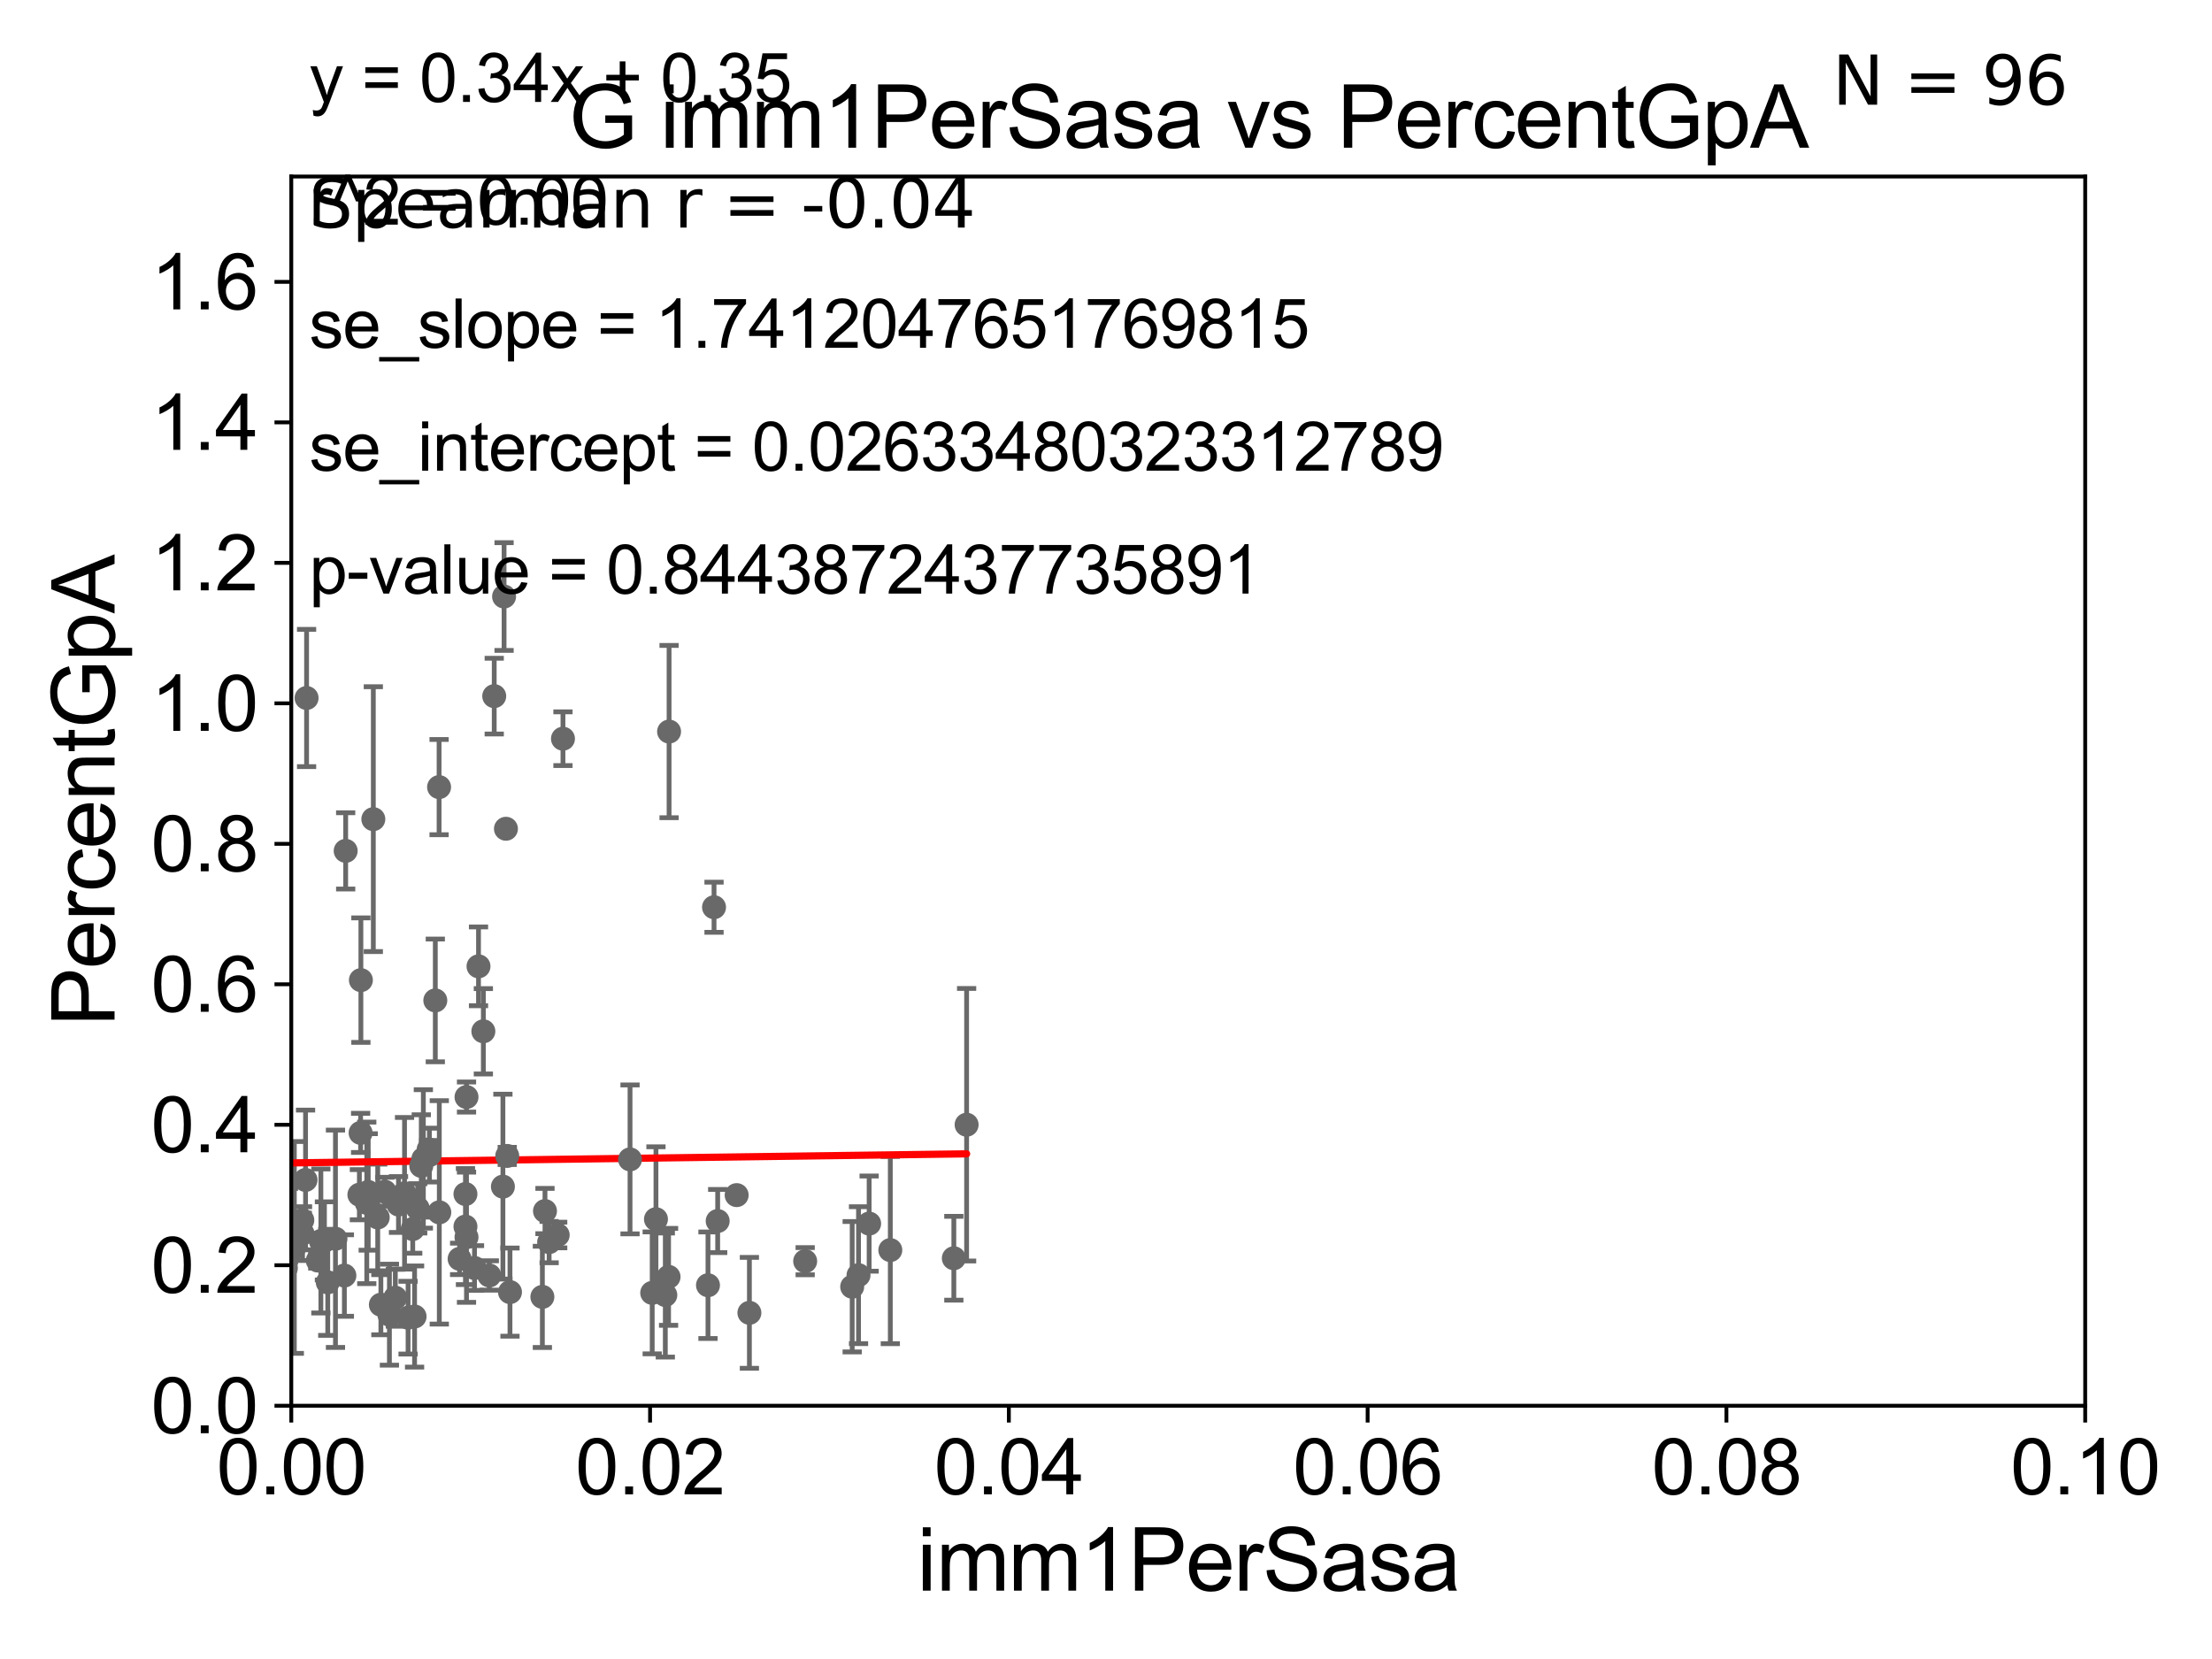 <?xml version="1.0" encoding="utf-8" standalone="no"?>
<!DOCTYPE svg PUBLIC "-//W3C//DTD SVG 1.1//EN"
  "http://www.w3.org/Graphics/SVG/1.1/DTD/svg11.dtd">
<svg xmlns:xlink="http://www.w3.org/1999/xlink" width="460.8pt" height="345.6pt" viewBox="0 0 460.8 345.6" xmlns="http://www.w3.org/2000/svg" version="1.1">
 <defs>
  <style type="text/css">*{stroke-linejoin: round; stroke-linecap: butt}</style>
 </defs>
 <g id="figure_1">
  <g id="patch_1">
   <path d="M 0 345.6 
L 460.8 345.6 
L 460.8 0 
L 0 0 
z
" style="fill: #ffffff"/>
  </g>
  <g id="axes_1">
   <g id="patch_2">
    <path d="M 60.68 292.84 
L 434.385 292.84 
L 434.385 36.775 
L 60.68 36.775 
z
" style="fill: #ffffff"/>
   </g>
   <g id="PathCollection_1">
    <defs>
     <path id="mdfeb50ab0a" d="M 0 1.118 
C 0.297 1.118 0.581 1 0.791 0.791 
C 1 0.581 1.118 0.297 1.118 0 
C 1.118 -0.297 1 -0.581 0.791 -0.791 
C 0.581 -1 0.297 -1.118 0 -1.118 
C -0.297 -1.118 -0.581 -1 -0.791 -0.791 
C -1 -0.581 -1.118 -0.297 -1.118 0 
C -1.118 0.297 -1 0.581 -0.791 0.791 
C -0.581 1 -0.297 1.118 0 1.118 
z
" style="stroke: #696969"/>
    </defs>
    <g clip-path="url(#p9ddc67135b)">
     <use xlink:href="#mdfeb50ab0a" x="66.843" y="258.516" style="fill: #696969; stroke: #696969"/>
     <use xlink:href="#mdfeb50ab0a" x="-1" y="264.855" style="fill: #696969; stroke: #696969"/>
     <use xlink:href="#mdfeb50ab0a" x="-1" y="255.557" style="fill: #696969; stroke: #696969"/>
     <use xlink:href="#mdfeb50ab0a" x="34.948" y="255.294" style="fill: #696969; stroke: #696969"/>
     <use xlink:href="#mdfeb50ab0a" x="21.112" y="226.576" style="fill: #696969; stroke: #696969"/>
     <use xlink:href="#mdfeb50ab0a" x="67.585" y="258.495" style="fill: #696969; stroke: #696969"/>
     <use xlink:href="#mdfeb50ab0a" x="105.396" y="172.647" style="fill: #696969; stroke: #696969"/>
     <use xlink:href="#mdfeb50ab0a" x="153.459" y="248.964" style="fill: #696969; stroke: #696969"/>
     <use xlink:href="#mdfeb50ab0a" x="-0.954" y="259.85" style="fill: #696969; stroke: #696969"/>
     <use xlink:href="#mdfeb50ab0a" x="89.451" y="240.628" style="fill: #696969; stroke: #696969"/>
     <use xlink:href="#mdfeb50ab0a" x="42.918" y="238.785" style="fill: #696969; stroke: #696969"/>
     <use xlink:href="#mdfeb50ab0a" x="106.239" y="269.169" style="fill: #696969; stroke: #696969"/>
     <use xlink:href="#mdfeb50ab0a" x="87.761" y="242.882" style="fill: #696969; stroke: #696969"/>
     <use xlink:href="#mdfeb50ab0a" x="58.943" y="246.482" style="fill: #696969; stroke: #696969"/>
     <use xlink:href="#mdfeb50ab0a" x="25.027" y="264.219" style="fill: #696969; stroke: #696969"/>
     <use xlink:href="#mdfeb50ab0a" x="86.364" y="274.253" style="fill: #696969; stroke: #696969"/>
     <use xlink:href="#mdfeb50ab0a" x="83.013" y="250.925" style="fill: #696969; stroke: #696969"/>
     <use xlink:href="#mdfeb50ab0a" x="85.011" y="274.495" style="fill: #696969; stroke: #696969"/>
     <use xlink:href="#mdfeb50ab0a" x="87.015" y="251.719" style="fill: #696969; stroke: #696969"/>
     <use xlink:href="#mdfeb50ab0a" x="139.275" y="265.991" style="fill: #696969; stroke: #696969"/>
     <use xlink:href="#mdfeb50ab0a" x="89.298" y="239.442" style="fill: #696969; stroke: #696969"/>
     <use xlink:href="#mdfeb50ab0a" x="75.181" y="204.178" style="fill: #696969; stroke: #696969"/>
     <use xlink:href="#mdfeb50ab0a" x="71.739" y="265.72" style="fill: #696969; stroke: #696969"/>
     <use xlink:href="#mdfeb50ab0a" x="66.2" y="262.593" style="fill: #696969; stroke: #696969"/>
     <use xlink:href="#mdfeb50ab0a" x="74.866" y="248.878" style="fill: #696969; stroke: #696969"/>
     <use xlink:href="#mdfeb50ab0a" x="105.667" y="240.802" style="fill: #696969; stroke: #696969"/>
     <use xlink:href="#mdfeb50ab0a" x="96.959" y="248.741" style="fill: #696969; stroke: #696969"/>
     <use xlink:href="#mdfeb50ab0a" x="96.963" y="255.516" style="fill: #696969; stroke: #696969"/>
     <use xlink:href="#mdfeb50ab0a" x="81.124" y="273.868" style="fill: #696969; stroke: #696969"/>
     <use xlink:href="#mdfeb50ab0a" x="44.374" y="182.377" style="fill: #696969; stroke: #696969"/>
     <use xlink:href="#mdfeb50ab0a" x="76.707" y="248.303" style="fill: #696969; stroke: #696969"/>
     <use xlink:href="#mdfeb50ab0a" x="148.746" y="188.992" style="fill: #696969; stroke: #696969"/>
     <use xlink:href="#mdfeb50ab0a" x="62.974" y="254.178" style="fill: #696969; stroke: #696969"/>
     <use xlink:href="#mdfeb50ab0a" x="91.514" y="252.556" style="fill: #696969; stroke: #696969"/>
     <use xlink:href="#mdfeb50ab0a" x="99.683" y="201.305" style="fill: #696969; stroke: #696969"/>
     <use xlink:href="#mdfeb50ab0a" x="53.283" y="256.499" style="fill: #696969; stroke: #696969"/>
     <use xlink:href="#mdfeb50ab0a" x="105.008" y="124.27" style="fill: #696969; stroke: #696969"/>
     <use xlink:href="#mdfeb50ab0a" x="95.746" y="262.247" style="fill: #696969; stroke: #696969"/>
     <use xlink:href="#mdfeb50ab0a" x="8.971" y="255.461" style="fill: #696969; stroke: #696969"/>
     <use xlink:href="#mdfeb50ab0a" x="72.011" y="177.251" style="fill: #696969; stroke: #696969"/>
     <use xlink:href="#mdfeb50ab0a" x="44.54" y="180.884" style="fill: #696969; stroke: #696969"/>
     <use xlink:href="#mdfeb50ab0a" x="59.552" y="264.156" style="fill: #696969; stroke: #696969"/>
     <use xlink:href="#mdfeb50ab0a" x="100.692" y="214.837" style="fill: #696969; stroke: #696969"/>
     <use xlink:href="#mdfeb50ab0a" x="117.276" y="153.884" style="fill: #696969; stroke: #696969"/>
     <use xlink:href="#mdfeb50ab0a" x="138.597" y="269.78" style="fill: #696969; stroke: #696969"/>
     <use xlink:href="#mdfeb50ab0a" x="63.652" y="245.805" style="fill: #696969; stroke: #696969"/>
     <use xlink:href="#mdfeb50ab0a" x="63.019" y="256.984" style="fill: #696969; stroke: #696969"/>
     <use xlink:href="#mdfeb50ab0a" x="75.12" y="235.999" style="fill: #696969; stroke: #696969"/>
     <use xlink:href="#mdfeb50ab0a" x="52.578" y="258.335" style="fill: #696969; stroke: #696969"/>
     <use xlink:href="#mdfeb50ab0a" x="68.278" y="267.136" style="fill: #696969; stroke: #696969"/>
     <use xlink:href="#mdfeb50ab0a" x="77.771" y="170.644" style="fill: #696969; stroke: #696969"/>
     <use xlink:href="#mdfeb50ab0a" x="60.091" y="255.267" style="fill: #696969; stroke: #696969"/>
     <use xlink:href="#mdfeb50ab0a" x="80.164" y="248.255" style="fill: #696969; stroke: #696969"/>
     <use xlink:href="#mdfeb50ab0a" x="101.934" y="265.702" style="fill: #696969; stroke: #696969"/>
     <use xlink:href="#mdfeb50ab0a" x="116.178" y="257.277" style="fill: #696969; stroke: #696969"/>
     <use xlink:href="#mdfeb50ab0a" x="113.531" y="252.283" style="fill: #696969; stroke: #696969"/>
     <use xlink:href="#mdfeb50ab0a" x="-1" y="251.9" style="fill: #696969; stroke: #696969"/>
     <use xlink:href="#mdfeb50ab0a" x="-1" y="252.521" style="fill: #696969; stroke: #696969"/>
     <use xlink:href="#mdfeb50ab0a" x="198.701" y="262.115" style="fill: #696969; stroke: #696969"/>
     <use xlink:href="#mdfeb50ab0a" x="-1" y="252.966" style="fill: #696969; stroke: #696969"/>
     <use xlink:href="#mdfeb50ab0a" x="-1" y="252.178" style="fill: #696969; stroke: #696969"/>
     <use xlink:href="#mdfeb50ab0a" x="135.867" y="269.331" style="fill: #696969; stroke: #696969"/>
     <use xlink:href="#mdfeb50ab0a" x="85.981" y="256.035" style="fill: #696969; stroke: #696969"/>
     <use xlink:href="#mdfeb50ab0a" x="156.113" y="273.486" style="fill: #696969; stroke: #696969"/>
     <use xlink:href="#mdfeb50ab0a" x="97.181" y="257.735" style="fill: #696969; stroke: #696969"/>
     <use xlink:href="#mdfeb50ab0a" x="185.468" y="260.415" style="fill: #696969; stroke: #696969"/>
     <use xlink:href="#mdfeb50ab0a" x="201.363" y="234.3" style="fill: #696969; stroke: #696969"/>
     <use xlink:href="#mdfeb50ab0a" x="139.381" y="152.4" style="fill: #696969; stroke: #696969"/>
     <use xlink:href="#mdfeb50ab0a" x="181.058" y="254.898" style="fill: #696969; stroke: #696969"/>
     <use xlink:href="#mdfeb50ab0a" x="177.527" y="268.049" style="fill: #696969; stroke: #696969"/>
     <use xlink:href="#mdfeb50ab0a" x="178.847" y="265.639" style="fill: #696969; stroke: #696969"/>
     <use xlink:href="#mdfeb50ab0a" x="149.506" y="254.36" style="fill: #696969; stroke: #696969"/>
     <use xlink:href="#mdfeb50ab0a" x="147.485" y="267.739" style="fill: #696969; stroke: #696969"/>
     <use xlink:href="#mdfeb50ab0a" x="136.649" y="253.981" style="fill: #696969; stroke: #696969"/>
     <use xlink:href="#mdfeb50ab0a" x="88.192" y="241.421" style="fill: #696969; stroke: #696969"/>
     <use xlink:href="#mdfeb50ab0a" x="76.406" y="250.581" style="fill: #696969; stroke: #696969"/>
     <use xlink:href="#mdfeb50ab0a" x="112.986" y="270.162" style="fill: #696969; stroke: #696969"/>
     <use xlink:href="#mdfeb50ab0a" x="104.765" y="247.198" style="fill: #696969; stroke: #696969"/>
     <use xlink:href="#mdfeb50ab0a" x="97.183" y="228.533" style="fill: #696969; stroke: #696969"/>
     <use xlink:href="#mdfeb50ab0a" x="61.312" y="259.868" style="fill: #696969; stroke: #696969"/>
     <use xlink:href="#mdfeb50ab0a" x="84.273" y="248.588" style="fill: #696969; stroke: #696969"/>
     <use xlink:href="#mdfeb50ab0a" x="102.956" y="145.017" style="fill: #696969; stroke: #696969"/>
     <use xlink:href="#mdfeb50ab0a" x="63.867" y="145.405" style="fill: #696969; stroke: #696969"/>
     <use xlink:href="#mdfeb50ab0a" x="90.683" y="208.407" style="fill: #696969; stroke: #696969"/>
     <use xlink:href="#mdfeb50ab0a" x="69.885" y="258.056" style="fill: #696969; stroke: #696969"/>
     <use xlink:href="#mdfeb50ab0a" x="131.247" y="241.523" style="fill: #696969; stroke: #696969"/>
     <use xlink:href="#mdfeb50ab0a" x="82.353" y="270.344" style="fill: #696969; stroke: #696969"/>
     <use xlink:href="#mdfeb50ab0a" x="98.847" y="264.146" style="fill: #696969; stroke: #696969"/>
     <use xlink:href="#mdfeb50ab0a" x="4.982" y="268.461" style="fill: #696969; stroke: #696969"/>
     <use xlink:href="#mdfeb50ab0a" x="114.394" y="258.757" style="fill: #696969; stroke: #696969"/>
     <use xlink:href="#mdfeb50ab0a" x="29.58" y="206.043" style="fill: #696969; stroke: #696969"/>
     <use xlink:href="#mdfeb50ab0a" x="33.419" y="264.045" style="fill: #696969; stroke: #696969"/>
     <use xlink:href="#mdfeb50ab0a" x="91.469" y="163.969" style="fill: #696969; stroke: #696969"/>
     <use xlink:href="#mdfeb50ab0a" x="167.732" y="262.729" style="fill: #696969; stroke: #696969"/>
     <use xlink:href="#mdfeb50ab0a" x="79.344" y="271.795" style="fill: #696969; stroke: #696969"/>
     <use xlink:href="#mdfeb50ab0a" x="-1" y="262.987" style="fill: #696969; stroke: #696969"/>
     <use xlink:href="#mdfeb50ab0a" x="-1" y="256.07" style="fill: #696969; stroke: #696969"/>
     <use xlink:href="#mdfeb50ab0a" x="78.689" y="253.619" style="fill: #696969; stroke: #696969"/>
    </g>
   </g>
   <g id="matplotlib.axis_1">
    <g id="xtick_1">
     <g id="line2d_1">
      <defs>
       <path id="mcd4de6f05b" d="M 0 0 
L 0 3.5 
" style="stroke: #000000; stroke-width: 0.8"/>
      </defs>
      <g>
       <use xlink:href="#mcd4de6f05b" x="60.68" y="292.84" style="stroke: #000000; stroke-width: 0.8"/>
      </g>
     </g>
     <g id="text_1">
      <!-- 0.00 -->
      <g transform="translate(45.111 311.293)scale(0.16 -0.16)">
       <defs>
        <path id="ArialMT-30" d="M 266 2259 
Q 266 3072 433 3567 
Q 600 4063 929 4331 
Q 1259 4600 1759 4600 
Q 2128 4600 2406 4451 
Q 2684 4303 2865 4023 
Q 3047 3744 3150 3342 
Q 3253 2941 3253 2259 
Q 3253 1453 3087 958 
Q 2922 463 2592 192 
Q 2263 -78 1759 -78 
Q 1097 -78 719 397 
Q 266 969 266 2259 
z
M 844 2259 
Q 844 1131 1108 757 
Q 1372 384 1759 384 
Q 2147 384 2411 759 
Q 2675 1134 2675 2259 
Q 2675 3391 2411 3762 
Q 2147 4134 1753 4134 
Q 1366 4134 1134 3806 
Q 844 3388 844 2259 
z
" transform="scale(0.016)"/>
        <path id="ArialMT-2e" d="M 581 0 
L 581 641 
L 1222 641 
L 1222 0 
L 581 0 
z
" transform="scale(0.016)"/>
       </defs>
       <use xlink:href="#ArialMT-30"/>
       <use xlink:href="#ArialMT-2e" x="55.615"/>
       <use xlink:href="#ArialMT-30" x="83.398"/>
       <use xlink:href="#ArialMT-30" x="139.014"/>
      </g>
     </g>
    </g>
    <g id="xtick_2">
     <g id="line2d_2">
      <g>
       <use xlink:href="#mcd4de6f05b" x="135.421" y="292.84" style="stroke: #000000; stroke-width: 0.8"/>
      </g>
     </g>
     <g id="text_2">
      <!-- 0.02 -->
      <g transform="translate(119.852 311.293)scale(0.16 -0.16)">
       <defs>
        <path id="ArialMT-32" d="M 3222 541 
L 3222 0 
L 194 0 
Q 188 203 259 391 
Q 375 700 629 1000 
Q 884 1300 1366 1694 
Q 2113 2306 2375 2664 
Q 2638 3022 2638 3341 
Q 2638 3675 2398 3904 
Q 2159 4134 1775 4134 
Q 1369 4134 1125 3890 
Q 881 3647 878 3216 
L 300 3275 
Q 359 3922 746 4261 
Q 1134 4600 1788 4600 
Q 2447 4600 2831 4234 
Q 3216 3869 3216 3328 
Q 3216 3053 3103 2787 
Q 2991 2522 2730 2228 
Q 2469 1934 1863 1422 
Q 1356 997 1212 845 
Q 1069 694 975 541 
L 3222 541 
z
" transform="scale(0.016)"/>
       </defs>
       <use xlink:href="#ArialMT-30"/>
       <use xlink:href="#ArialMT-2e" x="55.615"/>
       <use xlink:href="#ArialMT-30" x="83.398"/>
       <use xlink:href="#ArialMT-32" x="139.014"/>
      </g>
     </g>
    </g>
    <g id="xtick_3">
     <g id="line2d_3">
      <g>
       <use xlink:href="#mcd4de6f05b" x="210.162" y="292.84" style="stroke: #000000; stroke-width: 0.8"/>
      </g>
     </g>
     <g id="text_3">
      <!-- 0.04 -->
      <g transform="translate(194.593 311.293)scale(0.16 -0.16)">
       <defs>
        <path id="ArialMT-34" d="M 2069 0 
L 2069 1097 
L 81 1097 
L 81 1613 
L 2172 4581 
L 2631 4581 
L 2631 1613 
L 3250 1613 
L 3250 1097 
L 2631 1097 
L 2631 0 
L 2069 0 
z
M 2069 1613 
L 2069 3678 
L 634 1613 
L 2069 1613 
z
" transform="scale(0.016)"/>
       </defs>
       <use xlink:href="#ArialMT-30"/>
       <use xlink:href="#ArialMT-2e" x="55.615"/>
       <use xlink:href="#ArialMT-30" x="83.398"/>
       <use xlink:href="#ArialMT-34" x="139.014"/>
      </g>
     </g>
    </g>
    <g id="xtick_4">
     <g id="line2d_4">
      <g>
       <use xlink:href="#mcd4de6f05b" x="284.903" y="292.84" style="stroke: #000000; stroke-width: 0.8"/>
      </g>
     </g>
     <g id="text_4">
      <!-- 0.06 -->
      <g transform="translate(269.334 311.293)scale(0.16 -0.16)">
       <defs>
        <path id="ArialMT-36" d="M 3184 3459 
L 2625 3416 
Q 2550 3747 2413 3897 
Q 2184 4138 1850 4138 
Q 1581 4138 1378 3988 
Q 1113 3794 959 3422 
Q 806 3050 800 2363 
Q 1003 2672 1297 2822 
Q 1591 2972 1913 2972 
Q 2475 2972 2870 2558 
Q 3266 2144 3266 1488 
Q 3266 1056 3080 686 
Q 2894 316 2569 119 
Q 2244 -78 1831 -78 
Q 1128 -78 684 439 
Q 241 956 241 2144 
Q 241 3472 731 4075 
Q 1159 4600 1884 4600 
Q 2425 4600 2770 4297 
Q 3116 3994 3184 3459 
z
M 888 1484 
Q 888 1194 1011 928 
Q 1134 663 1356 523 
Q 1578 384 1822 384 
Q 2178 384 2434 671 
Q 2691 959 2691 1453 
Q 2691 1928 2437 2201 
Q 2184 2475 1800 2475 
Q 1419 2475 1153 2201 
Q 888 1928 888 1484 
z
" transform="scale(0.016)"/>
       </defs>
       <use xlink:href="#ArialMT-30"/>
       <use xlink:href="#ArialMT-2e" x="55.615"/>
       <use xlink:href="#ArialMT-30" x="83.398"/>
       <use xlink:href="#ArialMT-36" x="139.014"/>
      </g>
     </g>
    </g>
    <g id="xtick_5">
     <g id="line2d_5">
      <g>
       <use xlink:href="#mcd4de6f05b" x="359.644" y="292.84" style="stroke: #000000; stroke-width: 0.8"/>
      </g>
     </g>
     <g id="text_5">
      <!-- 0.08 -->
      <g transform="translate(344.075 311.293)scale(0.16 -0.16)">
       <defs>
        <path id="ArialMT-38" d="M 1131 2484 
Q 781 2613 612 2850 
Q 444 3088 444 3419 
Q 444 3919 803 4259 
Q 1163 4600 1759 4600 
Q 2359 4600 2725 4251 
Q 3091 3903 3091 3403 
Q 3091 3084 2923 2848 
Q 2756 2613 2416 2484 
Q 2838 2347 3058 2040 
Q 3278 1734 3278 1309 
Q 3278 722 2862 322 
Q 2447 -78 1769 -78 
Q 1091 -78 675 323 
Q 259 725 259 1325 
Q 259 1772 486 2073 
Q 713 2375 1131 2484 
z
M 1019 3438 
Q 1019 3113 1228 2906 
Q 1438 2700 1772 2700 
Q 2097 2700 2305 2904 
Q 2513 3109 2513 3406 
Q 2513 3716 2298 3927 
Q 2084 4138 1766 4138 
Q 1444 4138 1231 3931 
Q 1019 3725 1019 3438 
z
M 838 1322 
Q 838 1081 952 856 
Q 1066 631 1291 507 
Q 1516 384 1775 384 
Q 2178 384 2440 643 
Q 2703 903 2703 1303 
Q 2703 1709 2433 1975 
Q 2163 2241 1756 2241 
Q 1359 2241 1098 1978 
Q 838 1716 838 1322 
z
" transform="scale(0.016)"/>
       </defs>
       <use xlink:href="#ArialMT-30"/>
       <use xlink:href="#ArialMT-2e" x="55.615"/>
       <use xlink:href="#ArialMT-30" x="83.398"/>
       <use xlink:href="#ArialMT-38" x="139.014"/>
      </g>
     </g>
    </g>
    <g id="xtick_6">
     <g id="line2d_6">
      <g>
       <use xlink:href="#mcd4de6f05b" x="434.385" y="292.84" style="stroke: #000000; stroke-width: 0.8"/>
      </g>
     </g>
     <g id="text_6">
      <!-- 0.10 -->
      <g transform="translate(418.816 311.293)scale(0.16 -0.16)">
       <defs>
        <path id="ArialMT-31" d="M 2384 0 
L 1822 0 
L 1822 3584 
Q 1619 3391 1289 3197 
Q 959 3003 697 2906 
L 697 3450 
Q 1169 3672 1522 3987 
Q 1875 4303 2022 4600 
L 2384 4600 
L 2384 0 
z
" transform="scale(0.016)"/>
       </defs>
       <use xlink:href="#ArialMT-30"/>
       <use xlink:href="#ArialMT-2e" x="55.615"/>
       <use xlink:href="#ArialMT-31" x="83.398"/>
       <use xlink:href="#ArialMT-30" x="139.014"/>
      </g>
     </g>
    </g>
    <g id="text_7">
     <!-- imm1PerSasa -->
     <g transform="translate(191.017 331.357)scale(0.18 -0.18)">
      <defs>
       <path id="ArialMT-69" d="M 425 3934 
L 425 4581 
L 988 4581 
L 988 3934 
L 425 3934 
z
M 425 0 
L 425 3319 
L 988 3319 
L 988 0 
L 425 0 
z
" transform="scale(0.016)"/>
       <path id="ArialMT-6d" d="M 422 0 
L 422 3319 
L 925 3319 
L 925 2853 
Q 1081 3097 1340 3245 
Q 1600 3394 1931 3394 
Q 2300 3394 2536 3241 
Q 2772 3088 2869 2813 
Q 3263 3394 3894 3394 
Q 4388 3394 4653 3120 
Q 4919 2847 4919 2278 
L 4919 0 
L 4359 0 
L 4359 2091 
Q 4359 2428 4304 2576 
Q 4250 2725 4106 2815 
Q 3963 2906 3769 2906 
Q 3419 2906 3187 2673 
Q 2956 2441 2956 1928 
L 2956 0 
L 2394 0 
L 2394 2156 
Q 2394 2531 2256 2718 
Q 2119 2906 1806 2906 
Q 1569 2906 1367 2781 
Q 1166 2656 1075 2415 
Q 984 2175 984 1722 
L 984 0 
L 422 0 
z
" transform="scale(0.016)"/>
       <path id="ArialMT-50" d="M 494 0 
L 494 4581 
L 2222 4581 
Q 2678 4581 2919 4538 
Q 3256 4481 3484 4323 
Q 3713 4166 3852 3881 
Q 3991 3597 3991 3256 
Q 3991 2672 3619 2267 
Q 3247 1863 2275 1863 
L 1100 1863 
L 1100 0 
L 494 0 
z
M 1100 2403 
L 2284 2403 
Q 2872 2403 3119 2622 
Q 3366 2841 3366 3238 
Q 3366 3525 3220 3729 
Q 3075 3934 2838 4000 
Q 2684 4041 2272 4041 
L 1100 4041 
L 1100 2403 
z
" transform="scale(0.016)"/>
       <path id="ArialMT-65" d="M 2694 1069 
L 3275 997 
Q 3138 488 2766 206 
Q 2394 -75 1816 -75 
Q 1088 -75 661 373 
Q 234 822 234 1631 
Q 234 2469 665 2931 
Q 1097 3394 1784 3394 
Q 2450 3394 2872 2941 
Q 3294 2488 3294 1666 
Q 3294 1616 3291 1516 
L 816 1516 
Q 847 969 1125 678 
Q 1403 388 1819 388 
Q 2128 388 2347 550 
Q 2566 713 2694 1069 
z
M 847 1978 
L 2700 1978 
Q 2663 2397 2488 2606 
Q 2219 2931 1791 2931 
Q 1403 2931 1139 2672 
Q 875 2413 847 1978 
z
" transform="scale(0.016)"/>
       <path id="ArialMT-72" d="M 416 0 
L 416 3319 
L 922 3319 
L 922 2816 
Q 1116 3169 1280 3281 
Q 1444 3394 1641 3394 
Q 1925 3394 2219 3213 
L 2025 2691 
Q 1819 2813 1613 2813 
Q 1428 2813 1281 2702 
Q 1134 2591 1072 2394 
Q 978 2094 978 1738 
L 978 0 
L 416 0 
z
" transform="scale(0.016)"/>
       <path id="ArialMT-53" d="M 288 1472 
L 859 1522 
Q 900 1178 1048 958 
Q 1197 738 1509 602 
Q 1822 466 2213 466 
Q 2559 466 2825 569 
Q 3091 672 3220 851 
Q 3350 1031 3350 1244 
Q 3350 1459 3225 1620 
Q 3100 1781 2813 1891 
Q 2628 1963 1997 2114 
Q 1366 2266 1113 2400 
Q 784 2572 623 2826 
Q 463 3081 463 3397 
Q 463 3744 659 4045 
Q 856 4347 1234 4503 
Q 1613 4659 2075 4659 
Q 2584 4659 2973 4495 
Q 3363 4331 3572 4012 
Q 3781 3694 3797 3291 
L 3216 3247 
Q 3169 3681 2898 3903 
Q 2628 4125 2100 4125 
Q 1550 4125 1298 3923 
Q 1047 3722 1047 3438 
Q 1047 3191 1225 3031 
Q 1400 2872 2139 2705 
Q 2878 2538 3153 2413 
Q 3553 2228 3743 1945 
Q 3934 1663 3934 1294 
Q 3934 928 3725 604 
Q 3516 281 3123 101 
Q 2731 -78 2241 -78 
Q 1619 -78 1198 103 
Q 778 284 539 648 
Q 300 1013 288 1472 
z
" transform="scale(0.016)"/>
       <path id="ArialMT-61" d="M 2588 409 
Q 2275 144 1986 34 
Q 1697 -75 1366 -75 
Q 819 -75 525 192 
Q 231 459 231 875 
Q 231 1119 342 1320 
Q 453 1522 633 1644 
Q 813 1766 1038 1828 
Q 1203 1872 1538 1913 
Q 2219 1994 2541 2106 
Q 2544 2222 2544 2253 
Q 2544 2597 2384 2738 
Q 2169 2928 1744 2928 
Q 1347 2928 1158 2789 
Q 969 2650 878 2297 
L 328 2372 
Q 403 2725 575 2942 
Q 747 3159 1072 3276 
Q 1397 3394 1825 3394 
Q 2250 3394 2515 3294 
Q 2781 3194 2906 3042 
Q 3031 2891 3081 2659 
Q 3109 2516 3109 2141 
L 3109 1391 
Q 3109 606 3145 398 
Q 3181 191 3288 0 
L 2700 0 
Q 2613 175 2588 409 
z
M 2541 1666 
Q 2234 1541 1622 1453 
Q 1275 1403 1131 1340 
Q 988 1278 909 1158 
Q 831 1038 831 891 
Q 831 666 1001 516 
Q 1172 366 1500 366 
Q 1825 366 2078 508 
Q 2331 650 2450 897 
Q 2541 1088 2541 1459 
L 2541 1666 
z
" transform="scale(0.016)"/>
       <path id="ArialMT-73" d="M 197 991 
L 753 1078 
Q 800 744 1014 566 
Q 1228 388 1613 388 
Q 2000 388 2187 545 
Q 2375 703 2375 916 
Q 2375 1106 2209 1216 
Q 2094 1291 1634 1406 
Q 1016 1563 777 1677 
Q 538 1791 414 1992 
Q 291 2194 291 2438 
Q 291 2659 392 2848 
Q 494 3038 669 3163 
Q 800 3259 1026 3326 
Q 1253 3394 1513 3394 
Q 1903 3394 2198 3281 
Q 2494 3169 2634 2976 
Q 2775 2784 2828 2463 
L 2278 2388 
Q 2241 2644 2061 2787 
Q 1881 2931 1553 2931 
Q 1166 2931 1000 2803 
Q 834 2675 834 2503 
Q 834 2394 903 2306 
Q 972 2216 1119 2156 
Q 1203 2125 1616 2013 
Q 2213 1853 2448 1751 
Q 2684 1650 2818 1456 
Q 2953 1263 2953 975 
Q 2953 694 2789 445 
Q 2625 197 2315 61 
Q 2006 -75 1616 -75 
Q 969 -75 630 194 
Q 291 463 197 991 
z
" transform="scale(0.016)"/>
      </defs>
      <use xlink:href="#ArialMT-69"/>
      <use xlink:href="#ArialMT-6d" x="22.217"/>
      <use xlink:href="#ArialMT-6d" x="105.518"/>
      <use xlink:href="#ArialMT-31" x="188.818"/>
      <use xlink:href="#ArialMT-50" x="244.434"/>
      <use xlink:href="#ArialMT-65" x="311.133"/>
      <use xlink:href="#ArialMT-72" x="366.748"/>
      <use xlink:href="#ArialMT-53" x="400.049"/>
      <use xlink:href="#ArialMT-61" x="466.748"/>
      <use xlink:href="#ArialMT-73" x="522.363"/>
      <use xlink:href="#ArialMT-61" x="572.363"/>
     </g>
    </g>
   </g>
   <g id="matplotlib.axis_2">
    <g id="ytick_1">
     <g id="line2d_7">
      <defs>
       <path id="md59777a6bc" d="M 0 0 
L -3.5 0 
" style="stroke: #000000; stroke-width: 0.8"/>
      </defs>
      <g>
       <use xlink:href="#md59777a6bc" x="60.68" y="292.84" style="stroke: #000000; stroke-width: 0.8"/>
      </g>
     </g>
     <g id="text_8">
      <!-- 0.0 -->
      <g transform="translate(31.44 298.566)scale(0.16 -0.16)">
       <use xlink:href="#ArialMT-30"/>
       <use xlink:href="#ArialMT-2e" x="55.615"/>
       <use xlink:href="#ArialMT-30" x="83.398"/>
      </g>
     </g>
    </g>
    <g id="ytick_2">
     <g id="line2d_8">
      <g>
       <use xlink:href="#md59777a6bc" x="60.68" y="263.575" style="stroke: #000000; stroke-width: 0.8"/>
      </g>
     </g>
     <g id="text_9">
      <!-- 0.2 -->
      <g transform="translate(31.44 269.302)scale(0.16 -0.16)">
       <use xlink:href="#ArialMT-30"/>
       <use xlink:href="#ArialMT-2e" x="55.615"/>
       <use xlink:href="#ArialMT-32" x="83.398"/>
      </g>
     </g>
    </g>
    <g id="ytick_3">
     <g id="line2d_9">
      <g>
       <use xlink:href="#md59777a6bc" x="60.68" y="234.311" style="stroke: #000000; stroke-width: 0.8"/>
      </g>
     </g>
     <g id="text_10">
      <!-- 0.4 -->
      <g transform="translate(31.44 240.037)scale(0.16 -0.16)">
       <use xlink:href="#ArialMT-30"/>
       <use xlink:href="#ArialMT-2e" x="55.615"/>
       <use xlink:href="#ArialMT-34" x="83.398"/>
      </g>
     </g>
    </g>
    <g id="ytick_4">
     <g id="line2d_10">
      <g>
       <use xlink:href="#md59777a6bc" x="60.68" y="205.046" style="stroke: #000000; stroke-width: 0.8"/>
      </g>
     </g>
     <g id="text_11">
      <!-- 0.6 -->
      <g transform="translate(31.44 210.772)scale(0.16 -0.16)">
       <use xlink:href="#ArialMT-30"/>
       <use xlink:href="#ArialMT-2e" x="55.615"/>
       <use xlink:href="#ArialMT-36" x="83.398"/>
      </g>
     </g>
    </g>
    <g id="ytick_5">
     <g id="line2d_11">
      <g>
       <use xlink:href="#md59777a6bc" x="60.68" y="175.782" style="stroke: #000000; stroke-width: 0.8"/>
      </g>
     </g>
     <g id="text_12">
      <!-- 0.8 -->
      <g transform="translate(31.44 181.508)scale(0.16 -0.16)">
       <use xlink:href="#ArialMT-30"/>
       <use xlink:href="#ArialMT-2e" x="55.615"/>
       <use xlink:href="#ArialMT-38" x="83.398"/>
      </g>
     </g>
    </g>
    <g id="ytick_6">
     <g id="line2d_12">
      <g>
       <use xlink:href="#md59777a6bc" x="60.68" y="146.517" style="stroke: #000000; stroke-width: 0.8"/>
      </g>
     </g>
     <g id="text_13">
      <!-- 1.0 -->
      <g transform="translate(31.44 152.243)scale(0.16 -0.16)">
       <use xlink:href="#ArialMT-31"/>
       <use xlink:href="#ArialMT-2e" x="55.615"/>
       <use xlink:href="#ArialMT-30" x="83.398"/>
      </g>
     </g>
    </g>
    <g id="ytick_7">
     <g id="line2d_13">
      <g>
       <use xlink:href="#md59777a6bc" x="60.68" y="117.252" style="stroke: #000000; stroke-width: 0.8"/>
      </g>
     </g>
     <g id="text_14">
      <!-- 1.2 -->
      <g transform="translate(31.44 122.979)scale(0.16 -0.16)">
       <use xlink:href="#ArialMT-31"/>
       <use xlink:href="#ArialMT-2e" x="55.615"/>
       <use xlink:href="#ArialMT-32" x="83.398"/>
      </g>
     </g>
    </g>
    <g id="ytick_8">
     <g id="line2d_14">
      <g>
       <use xlink:href="#md59777a6bc" x="60.68" y="87.988" style="stroke: #000000; stroke-width: 0.8"/>
      </g>
     </g>
     <g id="text_15">
      <!-- 1.4 -->
      <g transform="translate(31.44 93.714)scale(0.16 -0.16)">
       <use xlink:href="#ArialMT-31"/>
       <use xlink:href="#ArialMT-2e" x="55.615"/>
       <use xlink:href="#ArialMT-34" x="83.398"/>
      </g>
     </g>
    </g>
    <g id="ytick_9">
     <g id="line2d_15">
      <g>
       <use xlink:href="#md59777a6bc" x="60.68" y="58.723" style="stroke: #000000; stroke-width: 0.8"/>
      </g>
     </g>
     <g id="text_16">
      <!-- 1.6 -->
      <g transform="translate(31.44 64.45)scale(0.16 -0.16)">
       <use xlink:href="#ArialMT-31"/>
       <use xlink:href="#ArialMT-2e" x="55.615"/>
       <use xlink:href="#ArialMT-36" x="83.398"/>
      </g>
     </g>
    </g>
    <g id="text_17">
     <!-- PercentGpA -->
     <g transform="translate(23.863 213.831)rotate(-90)scale(0.18 -0.18)">
      <defs>
       <path id="ArialMT-63" d="M 2588 1216 
L 3141 1144 
Q 3050 572 2676 248 
Q 2303 -75 1759 -75 
Q 1078 -75 664 370 
Q 250 816 250 1647 
Q 250 2184 428 2587 
Q 606 2991 970 3192 
Q 1334 3394 1763 3394 
Q 2303 3394 2647 3120 
Q 2991 2847 3088 2344 
L 2541 2259 
Q 2463 2594 2264 2762 
Q 2066 2931 1784 2931 
Q 1359 2931 1093 2626 
Q 828 2322 828 1663 
Q 828 994 1084 691 
Q 1341 388 1753 388 
Q 2084 388 2306 591 
Q 2528 794 2588 1216 
z
" transform="scale(0.016)"/>
       <path id="ArialMT-6e" d="M 422 0 
L 422 3319 
L 928 3319 
L 928 2847 
Q 1294 3394 1984 3394 
Q 2284 3394 2536 3286 
Q 2788 3178 2913 3003 
Q 3038 2828 3088 2588 
Q 3119 2431 3119 2041 
L 3119 0 
L 2556 0 
L 2556 2019 
Q 2556 2363 2490 2533 
Q 2425 2703 2258 2804 
Q 2091 2906 1866 2906 
Q 1506 2906 1245 2678 
Q 984 2450 984 1813 
L 984 0 
L 422 0 
z
" transform="scale(0.016)"/>
       <path id="ArialMT-74" d="M 1650 503 
L 1731 6 
Q 1494 -44 1306 -44 
Q 1000 -44 831 53 
Q 663 150 594 308 
Q 525 466 525 972 
L 525 2881 
L 113 2881 
L 113 3319 
L 525 3319 
L 525 4141 
L 1084 4478 
L 1084 3319 
L 1650 3319 
L 1650 2881 
L 1084 2881 
L 1084 941 
Q 1084 700 1114 631 
Q 1144 563 1211 522 
Q 1278 481 1403 481 
Q 1497 481 1650 503 
z
" transform="scale(0.016)"/>
       <path id="ArialMT-47" d="M 2638 1797 
L 2638 2334 
L 4578 2338 
L 4578 638 
Q 4131 281 3656 101 
Q 3181 -78 2681 -78 
Q 2006 -78 1454 211 
Q 903 500 622 1047 
Q 341 1594 341 2269 
Q 341 2938 620 3517 
Q 900 4097 1425 4378 
Q 1950 4659 2634 4659 
Q 3131 4659 3532 4498 
Q 3934 4338 4162 4050 
Q 4391 3763 4509 3300 
L 3963 3150 
Q 3859 3500 3706 3700 
Q 3553 3900 3268 4020 
Q 2984 4141 2638 4141 
Q 2222 4141 1919 4014 
Q 1616 3888 1430 3681 
Q 1244 3475 1141 3228 
Q 966 2803 966 2306 
Q 966 1694 1177 1281 
Q 1388 869 1791 669 
Q 2194 469 2647 469 
Q 3041 469 3416 620 
Q 3791 772 3984 944 
L 3984 1797 
L 2638 1797 
z
" transform="scale(0.016)"/>
       <path id="ArialMT-70" d="M 422 -1272 
L 422 3319 
L 934 3319 
L 934 2888 
Q 1116 3141 1344 3267 
Q 1572 3394 1897 3394 
Q 2322 3394 2647 3175 
Q 2972 2956 3137 2557 
Q 3303 2159 3303 1684 
Q 3303 1175 3120 767 
Q 2938 359 2589 142 
Q 2241 -75 1856 -75 
Q 1575 -75 1351 44 
Q 1128 163 984 344 
L 984 -1272 
L 422 -1272 
z
M 931 1641 
Q 931 1000 1190 694 
Q 1450 388 1819 388 
Q 2194 388 2461 705 
Q 2728 1022 2728 1688 
Q 2728 2322 2467 2637 
Q 2206 2953 1844 2953 
Q 1484 2953 1207 2617 
Q 931 2281 931 1641 
z
" transform="scale(0.016)"/>
       <path id="ArialMT-41" d="M -9 0 
L 1750 4581 
L 2403 4581 
L 4278 0 
L 3588 0 
L 3053 1388 
L 1138 1388 
L 634 0 
L -9 0 
z
M 1313 1881 
L 2866 1881 
L 2388 3150 
Q 2169 3728 2063 4100 
Q 1975 3659 1816 3225 
L 1313 1881 
z
" transform="scale(0.016)"/>
      </defs>
      <use xlink:href="#ArialMT-50"/>
      <use xlink:href="#ArialMT-65" x="66.699"/>
      <use xlink:href="#ArialMT-72" x="122.314"/>
      <use xlink:href="#ArialMT-63" x="155.615"/>
      <use xlink:href="#ArialMT-65" x="205.615"/>
      <use xlink:href="#ArialMT-6e" x="261.23"/>
      <use xlink:href="#ArialMT-74" x="316.846"/>
      <use xlink:href="#ArialMT-47" x="344.629"/>
      <use xlink:href="#ArialMT-70" x="422.412"/>
      <use xlink:href="#ArialMT-41" x="478.027"/>
     </g>
    </g>
   </g>
   <g id="LineCollection_1">
    <path d="M 66.843 273.517 
L 66.843 243.515 
" clip-path="url(#p9ddc67135b)" style="fill: none; stroke: #696969"/>
    <path clip-path="url(#p9ddc67135b)" style="fill: none; stroke: #696969"/>
    <path clip-path="url(#p9ddc67135b)" style="fill: none; stroke: #696969"/>
    <path d="M 34.948 267.117 
L 34.948 243.47 
" clip-path="url(#p9ddc67135b)" style="fill: none; stroke: #696969"/>
    <path d="M 21.112 242.639 
L 21.112 210.513 
" clip-path="url(#p9ddc67135b)" style="fill: none; stroke: #696969"/>
    <path d="M 67.585 266.629 
L 67.585 250.361 
" clip-path="url(#p9ddc67135b)" style="fill: none; stroke: #696969"/>
    <path d="M 105.396 173.156 
L 105.396 172.138 
" clip-path="url(#p9ddc67135b)" style="fill: none; stroke: #696969"/>
    <path d="M 153.459 249.478 
L 153.459 248.45 
" clip-path="url(#p9ddc67135b)" style="fill: none; stroke: #696969"/>
    <path d="M -0.954 262.469 
L -0.954 257.231 
" clip-path="url(#p9ddc67135b)" style="fill: none; stroke: #696969"/>
    <path d="M 89.451 246.235 
L 89.451 235.02 
" clip-path="url(#p9ddc67135b)" style="fill: none; stroke: #696969"/>
    <path d="M 42.918 272.385 
L 42.918 205.184 
" clip-path="url(#p9ddc67135b)" style="fill: none; stroke: #696969"/>
    <path d="M 106.239 278.35 
L 106.239 259.989 
" clip-path="url(#p9ddc67135b)" style="fill: none; stroke: #696969"/>
    <path d="M 87.761 253.543 
L 87.761 232.221 
" clip-path="url(#p9ddc67135b)" style="fill: none; stroke: #696969"/>
    <path d="M 58.943 250.215 
L 58.943 242.748 
" clip-path="url(#p9ddc67135b)" style="fill: none; stroke: #696969"/>
    <path d="M 25.027 271.889 
L 25.027 256.548 
" clip-path="url(#p9ddc67135b)" style="fill: none; stroke: #696969"/>
    <path d="M 86.364 284.79 
L 86.364 263.716 
" clip-path="url(#p9ddc67135b)" style="fill: none; stroke: #696969"/>
    <path d="M 83.013 256.743 
L 83.013 245.107 
" clip-path="url(#p9ddc67135b)" style="fill: none; stroke: #696969"/>
    <path d="M 85.011 282.07 
L 85.011 266.919 
" clip-path="url(#p9ddc67135b)" style="fill: none; stroke: #696969"/>
    <path d="M 87.015 256.856 
L 87.015 246.582 
" clip-path="url(#p9ddc67135b)" style="fill: none; stroke: #696969"/>
    <path d="M 139.275 276.087 
L 139.275 255.896 
" clip-path="url(#p9ddc67135b)" style="fill: none; stroke: #696969"/>
    <path d="M 89.298 241.298 
L 89.298 237.585 
" clip-path="url(#p9ddc67135b)" style="fill: none; stroke: #696969"/>
    <path d="M 75.181 217.143 
L 75.181 191.213 
" clip-path="url(#p9ddc67135b)" style="fill: none; stroke: #696969"/>
    <path d="M 71.739 274.206 
L 71.739 257.234 
" clip-path="url(#p9ddc67135b)" style="fill: none; stroke: #696969"/>
    <path d="M 66.2 264.177 
L 66.2 261.01 
" clip-path="url(#p9ddc67135b)" style="fill: none; stroke: #696969"/>
    <path d="M 74.866 254.103 
L 74.866 243.652 
" clip-path="url(#p9ddc67135b)" style="fill: none; stroke: #696969"/>
    <path d="M 105.667 242.599 
L 105.667 239.006 
" clip-path="url(#p9ddc67135b)" style="fill: none; stroke: #696969"/>
    <path d="M 96.959 249.426 
L 96.959 248.057 
" clip-path="url(#p9ddc67135b)" style="fill: none; stroke: #696969"/>
    <path d="M 96.963 267.603 
L 96.963 243.429 
" clip-path="url(#p9ddc67135b)" style="fill: none; stroke: #696969"/>
    <path d="M 81.124 284.388 
L 81.124 263.347 
" clip-path="url(#p9ddc67135b)" style="fill: none; stroke: #696969"/>
    <path d="M 44.374 194.721 
L 44.374 170.032 
" clip-path="url(#p9ddc67135b)" style="fill: none; stroke: #696969"/>
    <path d="M 76.707 260.434 
L 76.707 236.172 
" clip-path="url(#p9ddc67135b)" style="fill: none; stroke: #696969"/>
    <path d="M 148.746 194.214 
L 148.746 183.77 
" clip-path="url(#p9ddc67135b)" style="fill: none; stroke: #696969"/>
    <path d="M 62.974 255.627 
L 62.974 252.729 
" clip-path="url(#p9ddc67135b)" style="fill: none; stroke: #696969"/>
    <path d="M 91.514 275.828 
L 91.514 229.285 
" clip-path="url(#p9ddc67135b)" style="fill: none; stroke: #696969"/>
    <path d="M 99.683 209.512 
L 99.683 193.097 
" clip-path="url(#p9ddc67135b)" style="fill: none; stroke: #696969"/>
    <path d="M 53.283 268.664 
L 53.283 244.334 
" clip-path="url(#p9ddc67135b)" style="fill: none; stroke: #696969"/>
    <path d="M 105.008 135.492 
L 105.008 113.048 
" clip-path="url(#p9ddc67135b)" style="fill: none; stroke: #696969"/>
    <path d="M 95.746 265.52 
L 95.746 258.975 
" clip-path="url(#p9ddc67135b)" style="fill: none; stroke: #696969"/>
    <path d="M 8.971 263.147 
L 8.971 247.774 
" clip-path="url(#p9ddc67135b)" style="fill: none; stroke: #696969"/>
    <path d="M 72.011 185.195 
L 72.011 169.307 
" clip-path="url(#p9ddc67135b)" style="fill: none; stroke: #696969"/>
    <path d="M 44.54 202.485 
L 44.54 159.282 
" clip-path="url(#p9ddc67135b)" style="fill: none; stroke: #696969"/>
    <path d="M 59.552 267.489 
L 59.552 260.823 
" clip-path="url(#p9ddc67135b)" style="fill: none; stroke: #696969"/>
    <path d="M 100.692 223.729 
L 100.692 205.946 
" clip-path="url(#p9ddc67135b)" style="fill: none; stroke: #696969"/>
    <path d="M 117.276 159.478 
L 117.276 148.29 
" clip-path="url(#p9ddc67135b)" style="fill: none; stroke: #696969"/>
    <path d="M 138.597 282.706 
L 138.597 256.855 
" clip-path="url(#p9ddc67135b)" style="fill: none; stroke: #696969"/>
    <path d="M 63.652 260.357 
L 63.652 231.252 
" clip-path="url(#p9ddc67135b)" style="fill: none; stroke: #696969"/>
    <path d="M 63.019 262.585 
L 63.019 251.382 
" clip-path="url(#p9ddc67135b)" style="fill: none; stroke: #696969"/>
    <path d="M 75.12 240.077 
L 75.12 231.922 
" clip-path="url(#p9ddc67135b)" style="fill: none; stroke: #696969"/>
    <path d="M 52.578 264.093 
L 52.578 252.577 
" clip-path="url(#p9ddc67135b)" style="fill: none; stroke: #696969"/>
    <path d="M 68.278 278.18 
L 68.278 256.092 
" clip-path="url(#p9ddc67135b)" style="fill: none; stroke: #696969"/>
    <path d="M 77.771 198.23 
L 77.771 143.057 
" clip-path="url(#p9ddc67135b)" style="fill: none; stroke: #696969"/>
    <path d="M 60.091 262.946 
L 60.091 247.588 
" clip-path="url(#p9ddc67135b)" style="fill: none; stroke: #696969"/>
    <path d="M 80.164 251.257 
L 80.164 245.253 
" clip-path="url(#p9ddc67135b)" style="fill: none; stroke: #696969"/>
    <path d="M 101.934 268.762 
L 101.934 262.642 
" clip-path="url(#p9ddc67135b)" style="fill: none; stroke: #696969"/>
    <path d="M 116.178 259.949 
L 116.178 254.604 
" clip-path="url(#p9ddc67135b)" style="fill: none; stroke: #696969"/>
    <path d="M 113.531 257 
L 113.531 247.566 
" clip-path="url(#p9ddc67135b)" style="fill: none; stroke: #696969"/>
    <path clip-path="url(#p9ddc67135b)" style="fill: none; stroke: #696969"/>
    <path d="M 198.701 270.845 
L 198.701 253.384 
" clip-path="url(#p9ddc67135b)" style="fill: none; stroke: #696969"/>
    <path clip-path="url(#p9ddc67135b)" style="fill: none; stroke: #696969"/>
    <path clip-path="url(#p9ddc67135b)" style="fill: none; stroke: #696969"/>
    <path d="M 135.867 282.032 
L 135.867 256.63 
" clip-path="url(#p9ddc67135b)" style="fill: none; stroke: #696969"/>
    <path d="M 85.981 261.062 
L 85.981 251.009 
" clip-path="url(#p9ddc67135b)" style="fill: none; stroke: #696969"/>
    <path d="M 156.113 285.036 
L 156.113 261.935 
" clip-path="url(#p9ddc67135b)" style="fill: none; stroke: #696969"/>
    <path d="M 97.181 271.297 
L 97.181 244.174 
" clip-path="url(#p9ddc67135b)" style="fill: none; stroke: #696969"/>
    <path d="M 185.468 279.913 
L 185.468 240.916 
" clip-path="url(#p9ddc67135b)" style="fill: none; stroke: #696969"/>
    <path d="M 201.363 262.684 
L 201.363 205.917 
" clip-path="url(#p9ddc67135b)" style="fill: none; stroke: #696969"/>
    <path d="M 139.381 170.343 
L 139.381 134.457 
" clip-path="url(#p9ddc67135b)" style="fill: none; stroke: #696969"/>
    <path d="M 181.058 264.811 
L 181.058 244.985 
" clip-path="url(#p9ddc67135b)" style="fill: none; stroke: #696969"/>
    <path d="M 177.527 281.63 
L 177.527 254.469 
" clip-path="url(#p9ddc67135b)" style="fill: none; stroke: #696969"/>
    <path d="M 178.847 279.9 
L 178.847 251.378 
" clip-path="url(#p9ddc67135b)" style="fill: none; stroke: #696969"/>
    <path d="M 149.506 260.941 
L 149.506 247.779 
" clip-path="url(#p9ddc67135b)" style="fill: none; stroke: #696969"/>
    <path d="M 147.485 278.833 
L 147.485 256.644 
" clip-path="url(#p9ddc67135b)" style="fill: none; stroke: #696969"/>
    <path d="M 136.649 269.068 
L 136.649 238.894 
" clip-path="url(#p9ddc67135b)" style="fill: none; stroke: #696969"/>
    <path d="M 88.192 255.839 
L 88.192 227.003 
" clip-path="url(#p9ddc67135b)" style="fill: none; stroke: #696969"/>
    <path d="M 76.406 267.408 
L 76.406 233.754 
" clip-path="url(#p9ddc67135b)" style="fill: none; stroke: #696969"/>
    <path d="M 112.986 280.708 
L 112.986 259.616 
" clip-path="url(#p9ddc67135b)" style="fill: none; stroke: #696969"/>
    <path d="M 104.765 266.454 
L 104.765 227.942 
" clip-path="url(#p9ddc67135b)" style="fill: none; stroke: #696969"/>
    <path d="M 97.183 231.666 
L 97.183 225.399 
" clip-path="url(#p9ddc67135b)" style="fill: none; stroke: #696969"/>
    <path d="M 61.312 281.93 
L 61.312 237.807 
" clip-path="url(#p9ddc67135b)" style="fill: none; stroke: #696969"/>
    <path d="M 84.273 264.384 
L 84.273 232.793 
" clip-path="url(#p9ddc67135b)" style="fill: none; stroke: #696969"/>
    <path d="M 102.956 152.909 
L 102.956 137.124 
" clip-path="url(#p9ddc67135b)" style="fill: none; stroke: #696969"/>
    <path d="M 63.867 159.7 
L 63.867 131.11 
" clip-path="url(#p9ddc67135b)" style="fill: none; stroke: #696969"/>
    <path d="M 90.683 221.193 
L 90.683 195.622 
" clip-path="url(#p9ddc67135b)" style="fill: none; stroke: #696969"/>
    <path d="M 69.885 280.694 
L 69.885 235.419 
" clip-path="url(#p9ddc67135b)" style="fill: none; stroke: #696969"/>
    <path d="M 131.247 257.033 
L 131.247 226.012 
" clip-path="url(#p9ddc67135b)" style="fill: none; stroke: #696969"/>
    <path d="M 82.353 276.278 
L 82.353 264.411 
" clip-path="url(#p9ddc67135b)" style="fill: none; stroke: #696969"/>
    <path d="M 98.847 268.803 
L 98.847 259.488 
" clip-path="url(#p9ddc67135b)" style="fill: none; stroke: #696969"/>
    <path d="M 4.982 279.61 
L 4.982 257.312 
" clip-path="url(#p9ddc67135b)" style="fill: none; stroke: #696969"/>
    <path d="M 114.394 263.058 
L 114.394 254.455 
" clip-path="url(#p9ddc67135b)" style="fill: none; stroke: #696969"/>
    <path d="M 29.58 210.445 
L 29.58 201.642 
" clip-path="url(#p9ddc67135b)" style="fill: none; stroke: #696969"/>
    <path d="M 33.419 269.528 
L 33.419 258.562 
" clip-path="url(#p9ddc67135b)" style="fill: none; stroke: #696969"/>
    <path d="M 91.469 173.889 
L 91.469 154.049 
" clip-path="url(#p9ddc67135b)" style="fill: none; stroke: #696969"/>
    <path d="M 167.732 265.562 
L 167.732 259.896 
" clip-path="url(#p9ddc67135b)" style="fill: none; stroke: #696969"/>
    <path d="M 79.344 278.056 
L 79.344 265.534 
" clip-path="url(#p9ddc67135b)" style="fill: none; stroke: #696969"/>
    <path clip-path="url(#p9ddc67135b)" style="fill: none; stroke: #696969"/>
    <path d="M 78.689 264.725 
L 78.689 242.513 
" clip-path="url(#p9ddc67135b)" style="fill: none; stroke: #696969"/>
   </g>
   <g id="line2d_16">
    <defs>
     <path id="m901b56701c" d="M 2 0 
L -2 -0 
" style="stroke: #696969"/>
    </defs>
    <g clip-path="url(#p9ddc67135b)">
     <use xlink:href="#m901b56701c" x="66.843" y="273.517" style="fill: #696969; stroke: #696969"/>
     <use xlink:href="#m901b56701c" x="-1" y="273.373" style="fill: #696969; stroke: #696969"/>
     <use xlink:href="#m901b56701c" x="-1" y="271.191" style="fill: #696969; stroke: #696969"/>
     <use xlink:href="#m901b56701c" x="34.948" y="267.117" style="fill: #696969; stroke: #696969"/>
     <use xlink:href="#m901b56701c" x="21.112" y="242.639" style="fill: #696969; stroke: #696969"/>
     <use xlink:href="#m901b56701c" x="67.585" y="266.629" style="fill: #696969; stroke: #696969"/>
     <use xlink:href="#m901b56701c" x="105.396" y="173.156" style="fill: #696969; stroke: #696969"/>
     <use xlink:href="#m901b56701c" x="153.459" y="249.478" style="fill: #696969; stroke: #696969"/>
     <use xlink:href="#m901b56701c" x="-0.954" y="262.469" style="fill: #696969; stroke: #696969"/>
     <use xlink:href="#m901b56701c" x="89.451" y="246.235" style="fill: #696969; stroke: #696969"/>
     <use xlink:href="#m901b56701c" x="42.918" y="272.385" style="fill: #696969; stroke: #696969"/>
     <use xlink:href="#m901b56701c" x="106.239" y="278.35" style="fill: #696969; stroke: #696969"/>
     <use xlink:href="#m901b56701c" x="87.761" y="253.543" style="fill: #696969; stroke: #696969"/>
     <use xlink:href="#m901b56701c" x="58.943" y="250.215" style="fill: #696969; stroke: #696969"/>
     <use xlink:href="#m901b56701c" x="25.027" y="271.889" style="fill: #696969; stroke: #696969"/>
     <use xlink:href="#m901b56701c" x="86.364" y="284.79" style="fill: #696969; stroke: #696969"/>
     <use xlink:href="#m901b56701c" x="83.013" y="256.743" style="fill: #696969; stroke: #696969"/>
     <use xlink:href="#m901b56701c" x="85.011" y="282.07" style="fill: #696969; stroke: #696969"/>
     <use xlink:href="#m901b56701c" x="87.015" y="256.856" style="fill: #696969; stroke: #696969"/>
     <use xlink:href="#m901b56701c" x="139.275" y="276.087" style="fill: #696969; stroke: #696969"/>
     <use xlink:href="#m901b56701c" x="89.298" y="241.298" style="fill: #696969; stroke: #696969"/>
     <use xlink:href="#m901b56701c" x="75.181" y="217.143" style="fill: #696969; stroke: #696969"/>
     <use xlink:href="#m901b56701c" x="71.739" y="274.206" style="fill: #696969; stroke: #696969"/>
     <use xlink:href="#m901b56701c" x="66.2" y="264.177" style="fill: #696969; stroke: #696969"/>
     <use xlink:href="#m901b56701c" x="74.866" y="254.103" style="fill: #696969; stroke: #696969"/>
     <use xlink:href="#m901b56701c" x="105.667" y="242.599" style="fill: #696969; stroke: #696969"/>
     <use xlink:href="#m901b56701c" x="96.959" y="249.426" style="fill: #696969; stroke: #696969"/>
     <use xlink:href="#m901b56701c" x="96.963" y="267.603" style="fill: #696969; stroke: #696969"/>
     <use xlink:href="#m901b56701c" x="81.124" y="284.388" style="fill: #696969; stroke: #696969"/>
     <use xlink:href="#m901b56701c" x="44.374" y="194.721" style="fill: #696969; stroke: #696969"/>
     <use xlink:href="#m901b56701c" x="76.707" y="260.434" style="fill: #696969; stroke: #696969"/>
     <use xlink:href="#m901b56701c" x="148.746" y="194.214" style="fill: #696969; stroke: #696969"/>
     <use xlink:href="#m901b56701c" x="62.974" y="255.627" style="fill: #696969; stroke: #696969"/>
     <use xlink:href="#m901b56701c" x="91.514" y="275.828" style="fill: #696969; stroke: #696969"/>
     <use xlink:href="#m901b56701c" x="99.683" y="209.512" style="fill: #696969; stroke: #696969"/>
     <use xlink:href="#m901b56701c" x="53.283" y="268.664" style="fill: #696969; stroke: #696969"/>
     <use xlink:href="#m901b56701c" x="105.008" y="135.492" style="fill: #696969; stroke: #696969"/>
     <use xlink:href="#m901b56701c" x="95.746" y="265.52" style="fill: #696969; stroke: #696969"/>
     <use xlink:href="#m901b56701c" x="8.971" y="263.147" style="fill: #696969; stroke: #696969"/>
     <use xlink:href="#m901b56701c" x="72.011" y="185.195" style="fill: #696969; stroke: #696969"/>
     <use xlink:href="#m901b56701c" x="44.54" y="202.485" style="fill: #696969; stroke: #696969"/>
     <use xlink:href="#m901b56701c" x="59.552" y="267.489" style="fill: #696969; stroke: #696969"/>
     <use xlink:href="#m901b56701c" x="100.692" y="223.729" style="fill: #696969; stroke: #696969"/>
     <use xlink:href="#m901b56701c" x="117.276" y="159.478" style="fill: #696969; stroke: #696969"/>
     <use xlink:href="#m901b56701c" x="138.597" y="282.706" style="fill: #696969; stroke: #696969"/>
     <use xlink:href="#m901b56701c" x="63.652" y="260.357" style="fill: #696969; stroke: #696969"/>
     <use xlink:href="#m901b56701c" x="63.019" y="262.585" style="fill: #696969; stroke: #696969"/>
     <use xlink:href="#m901b56701c" x="75.12" y="240.077" style="fill: #696969; stroke: #696969"/>
     <use xlink:href="#m901b56701c" x="52.578" y="264.093" style="fill: #696969; stroke: #696969"/>
     <use xlink:href="#m901b56701c" x="68.278" y="278.18" style="fill: #696969; stroke: #696969"/>
     <use xlink:href="#m901b56701c" x="77.771" y="198.23" style="fill: #696969; stroke: #696969"/>
     <use xlink:href="#m901b56701c" x="60.091" y="262.946" style="fill: #696969; stroke: #696969"/>
     <use xlink:href="#m901b56701c" x="80.164" y="251.257" style="fill: #696969; stroke: #696969"/>
     <use xlink:href="#m901b56701c" x="101.934" y="268.762" style="fill: #696969; stroke: #696969"/>
     <use xlink:href="#m901b56701c" x="116.178" y="259.949" style="fill: #696969; stroke: #696969"/>
     <use xlink:href="#m901b56701c" x="113.531" y="257" style="fill: #696969; stroke: #696969"/>
     <use xlink:href="#m901b56701c" x="-1" y="264.392" style="fill: #696969; stroke: #696969"/>
     <use xlink:href="#m901b56701c" x="-1" y="265.651" style="fill: #696969; stroke: #696969"/>
     <use xlink:href="#m901b56701c" x="198.701" y="270.845" style="fill: #696969; stroke: #696969"/>
     <use xlink:href="#m901b56701c" x="-1" y="257.847" style="fill: #696969; stroke: #696969"/>
     <use xlink:href="#m901b56701c" x="-1" y="258.669" style="fill: #696969; stroke: #696969"/>
     <use xlink:href="#m901b56701c" x="135.867" y="282.032" style="fill: #696969; stroke: #696969"/>
     <use xlink:href="#m901b56701c" x="85.981" y="261.062" style="fill: #696969; stroke: #696969"/>
     <use xlink:href="#m901b56701c" x="156.113" y="285.036" style="fill: #696969; stroke: #696969"/>
     <use xlink:href="#m901b56701c" x="97.181" y="271.297" style="fill: #696969; stroke: #696969"/>
     <use xlink:href="#m901b56701c" x="185.468" y="279.913" style="fill: #696969; stroke: #696969"/>
     <use xlink:href="#m901b56701c" x="201.363" y="262.684" style="fill: #696969; stroke: #696969"/>
     <use xlink:href="#m901b56701c" x="139.381" y="170.343" style="fill: #696969; stroke: #696969"/>
     <use xlink:href="#m901b56701c" x="181.058" y="264.811" style="fill: #696969; stroke: #696969"/>
     <use xlink:href="#m901b56701c" x="177.527" y="281.63" style="fill: #696969; stroke: #696969"/>
     <use xlink:href="#m901b56701c" x="178.847" y="279.9" style="fill: #696969; stroke: #696969"/>
     <use xlink:href="#m901b56701c" x="149.506" y="260.941" style="fill: #696969; stroke: #696969"/>
     <use xlink:href="#m901b56701c" x="147.485" y="278.833" style="fill: #696969; stroke: #696969"/>
     <use xlink:href="#m901b56701c" x="136.649" y="269.068" style="fill: #696969; stroke: #696969"/>
     <use xlink:href="#m901b56701c" x="88.192" y="255.839" style="fill: #696969; stroke: #696969"/>
     <use xlink:href="#m901b56701c" x="76.406" y="267.408" style="fill: #696969; stroke: #696969"/>
     <use xlink:href="#m901b56701c" x="112.986" y="280.708" style="fill: #696969; stroke: #696969"/>
     <use xlink:href="#m901b56701c" x="104.765" y="266.454" style="fill: #696969; stroke: #696969"/>
     <use xlink:href="#m901b56701c" x="97.183" y="231.666" style="fill: #696969; stroke: #696969"/>
     <use xlink:href="#m901b56701c" x="61.312" y="281.93" style="fill: #696969; stroke: #696969"/>
     <use xlink:href="#m901b56701c" x="84.273" y="264.384" style="fill: #696969; stroke: #696969"/>
     <use xlink:href="#m901b56701c" x="102.956" y="152.909" style="fill: #696969; stroke: #696969"/>
     <use xlink:href="#m901b56701c" x="63.867" y="159.7" style="fill: #696969; stroke: #696969"/>
     <use xlink:href="#m901b56701c" x="90.683" y="221.193" style="fill: #696969; stroke: #696969"/>
     <use xlink:href="#m901b56701c" x="69.885" y="280.694" style="fill: #696969; stroke: #696969"/>
     <use xlink:href="#m901b56701c" x="131.247" y="257.033" style="fill: #696969; stroke: #696969"/>
     <use xlink:href="#m901b56701c" x="82.353" y="276.278" style="fill: #696969; stroke: #696969"/>
     <use xlink:href="#m901b56701c" x="98.847" y="268.803" style="fill: #696969; stroke: #696969"/>
     <use xlink:href="#m901b56701c" x="4.982" y="279.61" style="fill: #696969; stroke: #696969"/>
     <use xlink:href="#m901b56701c" x="114.394" y="263.058" style="fill: #696969; stroke: #696969"/>
     <use xlink:href="#m901b56701c" x="29.58" y="210.445" style="fill: #696969; stroke: #696969"/>
     <use xlink:href="#m901b56701c" x="33.419" y="269.528" style="fill: #696969; stroke: #696969"/>
     <use xlink:href="#m901b56701c" x="91.469" y="173.889" style="fill: #696969; stroke: #696969"/>
     <use xlink:href="#m901b56701c" x="167.732" y="265.562" style="fill: #696969; stroke: #696969"/>
     <use xlink:href="#m901b56701c" x="79.344" y="278.056" style="fill: #696969; stroke: #696969"/>
     <use xlink:href="#m901b56701c" x="-1" y="267.899" style="fill: #696969; stroke: #696969"/>
     <use xlink:href="#m901b56701c" x="-1" y="262.838" style="fill: #696969; stroke: #696969"/>
     <use xlink:href="#m901b56701c" x="78.689" y="264.725" style="fill: #696969; stroke: #696969"/>
    </g>
   </g>
   <g id="line2d_17">
    <g clip-path="url(#p9ddc67135b)">
     <use xlink:href="#m901b56701c" x="66.843" y="243.515" style="fill: #696969; stroke: #696969"/>
     <use xlink:href="#m901b56701c" x="-1" y="256.336" style="fill: #696969; stroke: #696969"/>
     <use xlink:href="#m901b56701c" x="-1" y="239.922" style="fill: #696969; stroke: #696969"/>
     <use xlink:href="#m901b56701c" x="34.948" y="243.47" style="fill: #696969; stroke: #696969"/>
     <use xlink:href="#m901b56701c" x="21.112" y="210.513" style="fill: #696969; stroke: #696969"/>
     <use xlink:href="#m901b56701c" x="67.585" y="250.361" style="fill: #696969; stroke: #696969"/>
     <use xlink:href="#m901b56701c" x="105.396" y="172.138" style="fill: #696969; stroke: #696969"/>
     <use xlink:href="#m901b56701c" x="153.459" y="248.45" style="fill: #696969; stroke: #696969"/>
     <use xlink:href="#m901b56701c" x="-0.954" y="257.231" style="fill: #696969; stroke: #696969"/>
     <use xlink:href="#m901b56701c" x="89.451" y="235.02" style="fill: #696969; stroke: #696969"/>
     <use xlink:href="#m901b56701c" x="42.918" y="205.184" style="fill: #696969; stroke: #696969"/>
     <use xlink:href="#m901b56701c" x="106.239" y="259.989" style="fill: #696969; stroke: #696969"/>
     <use xlink:href="#m901b56701c" x="87.761" y="232.221" style="fill: #696969; stroke: #696969"/>
     <use xlink:href="#m901b56701c" x="58.943" y="242.748" style="fill: #696969; stroke: #696969"/>
     <use xlink:href="#m901b56701c" x="25.027" y="256.548" style="fill: #696969; stroke: #696969"/>
     <use xlink:href="#m901b56701c" x="86.364" y="263.716" style="fill: #696969; stroke: #696969"/>
     <use xlink:href="#m901b56701c" x="83.013" y="245.107" style="fill: #696969; stroke: #696969"/>
     <use xlink:href="#m901b56701c" x="85.011" y="266.919" style="fill: #696969; stroke: #696969"/>
     <use xlink:href="#m901b56701c" x="87.015" y="246.582" style="fill: #696969; stroke: #696969"/>
     <use xlink:href="#m901b56701c" x="139.275" y="255.896" style="fill: #696969; stroke: #696969"/>
     <use xlink:href="#m901b56701c" x="89.298" y="237.585" style="fill: #696969; stroke: #696969"/>
     <use xlink:href="#m901b56701c" x="75.181" y="191.213" style="fill: #696969; stroke: #696969"/>
     <use xlink:href="#m901b56701c" x="71.739" y="257.234" style="fill: #696969; stroke: #696969"/>
     <use xlink:href="#m901b56701c" x="66.2" y="261.01" style="fill: #696969; stroke: #696969"/>
     <use xlink:href="#m901b56701c" x="74.866" y="243.652" style="fill: #696969; stroke: #696969"/>
     <use xlink:href="#m901b56701c" x="105.667" y="239.006" style="fill: #696969; stroke: #696969"/>
     <use xlink:href="#m901b56701c" x="96.959" y="248.057" style="fill: #696969; stroke: #696969"/>
     <use xlink:href="#m901b56701c" x="96.963" y="243.429" style="fill: #696969; stroke: #696969"/>
     <use xlink:href="#m901b56701c" x="81.124" y="263.347" style="fill: #696969; stroke: #696969"/>
     <use xlink:href="#m901b56701c" x="44.374" y="170.032" style="fill: #696969; stroke: #696969"/>
     <use xlink:href="#m901b56701c" x="76.707" y="236.172" style="fill: #696969; stroke: #696969"/>
     <use xlink:href="#m901b56701c" x="148.746" y="183.77" style="fill: #696969; stroke: #696969"/>
     <use xlink:href="#m901b56701c" x="62.974" y="252.729" style="fill: #696969; stroke: #696969"/>
     <use xlink:href="#m901b56701c" x="91.514" y="229.285" style="fill: #696969; stroke: #696969"/>
     <use xlink:href="#m901b56701c" x="99.683" y="193.097" style="fill: #696969; stroke: #696969"/>
     <use xlink:href="#m901b56701c" x="53.283" y="244.334" style="fill: #696969; stroke: #696969"/>
     <use xlink:href="#m901b56701c" x="105.008" y="113.048" style="fill: #696969; stroke: #696969"/>
     <use xlink:href="#m901b56701c" x="95.746" y="258.975" style="fill: #696969; stroke: #696969"/>
     <use xlink:href="#m901b56701c" x="8.971" y="247.774" style="fill: #696969; stroke: #696969"/>
     <use xlink:href="#m901b56701c" x="72.011" y="169.307" style="fill: #696969; stroke: #696969"/>
     <use xlink:href="#m901b56701c" x="44.54" y="159.282" style="fill: #696969; stroke: #696969"/>
     <use xlink:href="#m901b56701c" x="59.552" y="260.823" style="fill: #696969; stroke: #696969"/>
     <use xlink:href="#m901b56701c" x="100.692" y="205.946" style="fill: #696969; stroke: #696969"/>
     <use xlink:href="#m901b56701c" x="117.276" y="148.29" style="fill: #696969; stroke: #696969"/>
     <use xlink:href="#m901b56701c" x="138.597" y="256.855" style="fill: #696969; stroke: #696969"/>
     <use xlink:href="#m901b56701c" x="63.652" y="231.252" style="fill: #696969; stroke: #696969"/>
     <use xlink:href="#m901b56701c" x="63.019" y="251.382" style="fill: #696969; stroke: #696969"/>
     <use xlink:href="#m901b56701c" x="75.12" y="231.922" style="fill: #696969; stroke: #696969"/>
     <use xlink:href="#m901b56701c" x="52.578" y="252.577" style="fill: #696969; stroke: #696969"/>
     <use xlink:href="#m901b56701c" x="68.278" y="256.092" style="fill: #696969; stroke: #696969"/>
     <use xlink:href="#m901b56701c" x="77.771" y="143.057" style="fill: #696969; stroke: #696969"/>
     <use xlink:href="#m901b56701c" x="60.091" y="247.588" style="fill: #696969; stroke: #696969"/>
     <use xlink:href="#m901b56701c" x="80.164" y="245.253" style="fill: #696969; stroke: #696969"/>
     <use xlink:href="#m901b56701c" x="101.934" y="262.642" style="fill: #696969; stroke: #696969"/>
     <use xlink:href="#m901b56701c" x="116.178" y="254.604" style="fill: #696969; stroke: #696969"/>
     <use xlink:href="#m901b56701c" x="113.531" y="247.566" style="fill: #696969; stroke: #696969"/>
     <use xlink:href="#m901b56701c" x="-1" y="239.407" style="fill: #696969; stroke: #696969"/>
     <use xlink:href="#m901b56701c" x="-1" y="239.391" style="fill: #696969; stroke: #696969"/>
     <use xlink:href="#m901b56701c" x="198.701" y="253.384" style="fill: #696969; stroke: #696969"/>
     <use xlink:href="#m901b56701c" x="-1" y="248.085" style="fill: #696969; stroke: #696969"/>
     <use xlink:href="#m901b56701c" x="-1" y="245.688" style="fill: #696969; stroke: #696969"/>
     <use xlink:href="#m901b56701c" x="135.867" y="256.63" style="fill: #696969; stroke: #696969"/>
     <use xlink:href="#m901b56701c" x="85.981" y="251.009" style="fill: #696969; stroke: #696969"/>
     <use xlink:href="#m901b56701c" x="156.113" y="261.935" style="fill: #696969; stroke: #696969"/>
     <use xlink:href="#m901b56701c" x="97.181" y="244.174" style="fill: #696969; stroke: #696969"/>
     <use xlink:href="#m901b56701c" x="185.468" y="240.916" style="fill: #696969; stroke: #696969"/>
     <use xlink:href="#m901b56701c" x="201.363" y="205.917" style="fill: #696969; stroke: #696969"/>
     <use xlink:href="#m901b56701c" x="139.381" y="134.457" style="fill: #696969; stroke: #696969"/>
     <use xlink:href="#m901b56701c" x="181.058" y="244.985" style="fill: #696969; stroke: #696969"/>
     <use xlink:href="#m901b56701c" x="177.527" y="254.469" style="fill: #696969; stroke: #696969"/>
     <use xlink:href="#m901b56701c" x="178.847" y="251.378" style="fill: #696969; stroke: #696969"/>
     <use xlink:href="#m901b56701c" x="149.506" y="247.779" style="fill: #696969; stroke: #696969"/>
     <use xlink:href="#m901b56701c" x="147.485" y="256.644" style="fill: #696969; stroke: #696969"/>
     <use xlink:href="#m901b56701c" x="136.649" y="238.894" style="fill: #696969; stroke: #696969"/>
     <use xlink:href="#m901b56701c" x="88.192" y="227.003" style="fill: #696969; stroke: #696969"/>
     <use xlink:href="#m901b56701c" x="76.406" y="233.754" style="fill: #696969; stroke: #696969"/>
     <use xlink:href="#m901b56701c" x="112.986" y="259.616" style="fill: #696969; stroke: #696969"/>
     <use xlink:href="#m901b56701c" x="104.765" y="227.942" style="fill: #696969; stroke: #696969"/>
     <use xlink:href="#m901b56701c" x="97.183" y="225.399" style="fill: #696969; stroke: #696969"/>
     <use xlink:href="#m901b56701c" x="61.312" y="237.807" style="fill: #696969; stroke: #696969"/>
     <use xlink:href="#m901b56701c" x="84.273" y="232.793" style="fill: #696969; stroke: #696969"/>
     <use xlink:href="#m901b56701c" x="102.956" y="137.124" style="fill: #696969; stroke: #696969"/>
     <use xlink:href="#m901b56701c" x="63.867" y="131.11" style="fill: #696969; stroke: #696969"/>
     <use xlink:href="#m901b56701c" x="90.683" y="195.622" style="fill: #696969; stroke: #696969"/>
     <use xlink:href="#m901b56701c" x="69.885" y="235.419" style="fill: #696969; stroke: #696969"/>
     <use xlink:href="#m901b56701c" x="131.247" y="226.012" style="fill: #696969; stroke: #696969"/>
     <use xlink:href="#m901b56701c" x="82.353" y="264.411" style="fill: #696969; stroke: #696969"/>
     <use xlink:href="#m901b56701c" x="98.847" y="259.488" style="fill: #696969; stroke: #696969"/>
     <use xlink:href="#m901b56701c" x="4.982" y="257.312" style="fill: #696969; stroke: #696969"/>
     <use xlink:href="#m901b56701c" x="114.394" y="254.455" style="fill: #696969; stroke: #696969"/>
     <use xlink:href="#m901b56701c" x="29.58" y="201.642" style="fill: #696969; stroke: #696969"/>
     <use xlink:href="#m901b56701c" x="33.419" y="258.562" style="fill: #696969; stroke: #696969"/>
     <use xlink:href="#m901b56701c" x="91.469" y="154.049" style="fill: #696969; stroke: #696969"/>
     <use xlink:href="#m901b56701c" x="167.732" y="259.896" style="fill: #696969; stroke: #696969"/>
     <use xlink:href="#m901b56701c" x="79.344" y="265.534" style="fill: #696969; stroke: #696969"/>
     <use xlink:href="#m901b56701c" x="-1" y="258.074" style="fill: #696969; stroke: #696969"/>
     <use xlink:href="#m901b56701c" x="-1" y="249.303" style="fill: #696969; stroke: #696969"/>
     <use xlink:href="#m901b56701c" x="78.689" y="242.513" style="fill: #696969; stroke: #696969"/>
    </g>
   </g>
   <g id="line2d_18">
    <path d="M 66.843 242.173 
L -1 243.084 
M -1 243.084 
L 34.948 242.601 
L 21.112 242.787 
L 67.585 242.163 
L 105.396 241.656 
L 153.459 241.011 
L -0.954 243.083 
L 89.451 241.87 
L 42.918 242.494 
L 106.239 241.645 
L 87.761 241.893 
L 58.943 242.279 
L 25.027 242.734 
L 86.364 241.911 
L 83.013 241.956 
L 85.011 241.93 
L 87.015 241.903 
L 139.275 241.201 
L 89.298 241.872 
L 75.181 242.061 
L 71.739 242.108 
L 66.2 242.182 
L 74.866 242.066 
L 105.667 241.652 
L 96.959 241.769 
L 96.963 241.769 
L 81.124 241.982 
L 44.374 242.475 
L 76.707 242.041 
L 148.746 241.074 
L 62.974 242.225 
L 91.514 241.842 
L 99.683 241.733 
L 53.283 242.355 
L 105.008 241.661 
L 95.746 241.785 
L 8.971 242.95 
L 72.011 242.104 
L 44.54 242.473 
L 59.552 242.271 
L 100.692 241.719 
L 117.276 241.497 
L 138.597 241.21 
L 63.652 242.216 
L 63.019 242.225 
L 75.12 242.062 
L 52.578 242.365 
L 68.278 242.154 
L 77.771 242.027 
L 60.091 242.264 
L 80.164 241.995 
L 101.934 241.702 
L 116.178 241.511 
L 113.531 241.547 
L -1 243.084 
M -1 243.084 
L 198.701 240.404 
L -1 243.084 
M -1 243.084 
L 135.867 241.247 
L 85.981 241.916 
L 156.113 240.975 
L 97.181 241.766 
L 185.468 240.581 
L 201.363 240.368 
L 139.381 241.2 
L 181.058 240.641 
L 177.527 240.688 
L 178.847 240.67 
L 149.506 241.064 
L 147.485 241.091 
L 136.649 241.237 
L 88.192 241.887 
L 76.406 242.045 
L 112.986 241.554 
L 104.765 241.664 
L 97.183 241.766 
L 61.312 242.248 
L 84.273 241.939 
L 102.956 241.689 
L 63.867 242.213 
L 90.683 241.853 
L 69.885 242.132 
L 131.247 241.309 
L 82.353 241.965 
L 98.847 241.744 
L 4.982 243.003 
L 114.394 241.535 
L 29.58 242.673 
L 33.419 242.622 
L 91.469 241.843 
L 167.732 240.819 
L 79.344 242.006 
L -1 243.084 
M -1 243.084 
L 78.689 242.014 
" clip-path="url(#p9ddc67135b)" style="fill: none; stroke: #ff0000; stroke-width: 1.5; stroke-linecap: square"/>
   </g>
   <g id="line2d_19">
    <defs>
     <path id="m512e49786a" d="M 0 2 
C 0.53 2 1.039 1.789 1.414 1.414 
C 1.789 1.039 2 0.53 2 0 
C 2 -0.53 1.789 -1.039 1.414 -1.414 
C 1.039 -1.789 0.53 -2 0 -2 
C -0.53 -2 -1.039 -1.789 -1.414 -1.414 
C -1.789 -1.039 -2 -0.53 -2 0 
C -2 0.53 -1.789 1.039 -1.414 1.414 
C -1.039 1.789 -0.53 2 0 2 
z
" style="stroke: #696969"/>
    </defs>
    <g clip-path="url(#p9ddc67135b)">
     <use xlink:href="#m512e49786a" x="66.843" y="258.516" style="fill: #696969; stroke: #696969"/>
     <use xlink:href="#m512e49786a" x="-1" y="264.855" style="fill: #696969; stroke: #696969"/>
     <use xlink:href="#m512e49786a" x="-1" y="255.557" style="fill: #696969; stroke: #696969"/>
     <use xlink:href="#m512e49786a" x="34.948" y="255.294" style="fill: #696969; stroke: #696969"/>
     <use xlink:href="#m512e49786a" x="21.112" y="226.576" style="fill: #696969; stroke: #696969"/>
     <use xlink:href="#m512e49786a" x="67.585" y="258.495" style="fill: #696969; stroke: #696969"/>
     <use xlink:href="#m512e49786a" x="105.396" y="172.647" style="fill: #696969; stroke: #696969"/>
     <use xlink:href="#m512e49786a" x="153.459" y="248.964" style="fill: #696969; stroke: #696969"/>
     <use xlink:href="#m512e49786a" x="-0.954" y="259.85" style="fill: #696969; stroke: #696969"/>
     <use xlink:href="#m512e49786a" x="89.451" y="240.628" style="fill: #696969; stroke: #696969"/>
     <use xlink:href="#m512e49786a" x="42.918" y="238.785" style="fill: #696969; stroke: #696969"/>
     <use xlink:href="#m512e49786a" x="106.239" y="269.169" style="fill: #696969; stroke: #696969"/>
     <use xlink:href="#m512e49786a" x="87.761" y="242.882" style="fill: #696969; stroke: #696969"/>
     <use xlink:href="#m512e49786a" x="58.943" y="246.482" style="fill: #696969; stroke: #696969"/>
     <use xlink:href="#m512e49786a" x="25.027" y="264.219" style="fill: #696969; stroke: #696969"/>
     <use xlink:href="#m512e49786a" x="86.364" y="274.253" style="fill: #696969; stroke: #696969"/>
     <use xlink:href="#m512e49786a" x="83.013" y="250.925" style="fill: #696969; stroke: #696969"/>
     <use xlink:href="#m512e49786a" x="85.011" y="274.495" style="fill: #696969; stroke: #696969"/>
     <use xlink:href="#m512e49786a" x="87.015" y="251.719" style="fill: #696969; stroke: #696969"/>
     <use xlink:href="#m512e49786a" x="139.275" y="265.991" style="fill: #696969; stroke: #696969"/>
     <use xlink:href="#m512e49786a" x="89.298" y="239.442" style="fill: #696969; stroke: #696969"/>
     <use xlink:href="#m512e49786a" x="75.181" y="204.178" style="fill: #696969; stroke: #696969"/>
     <use xlink:href="#m512e49786a" x="71.739" y="265.72" style="fill: #696969; stroke: #696969"/>
     <use xlink:href="#m512e49786a" x="66.2" y="262.593" style="fill: #696969; stroke: #696969"/>
     <use xlink:href="#m512e49786a" x="74.866" y="248.878" style="fill: #696969; stroke: #696969"/>
     <use xlink:href="#m512e49786a" x="105.667" y="240.802" style="fill: #696969; stroke: #696969"/>
     <use xlink:href="#m512e49786a" x="96.959" y="248.741" style="fill: #696969; stroke: #696969"/>
     <use xlink:href="#m512e49786a" x="96.963" y="255.516" style="fill: #696969; stroke: #696969"/>
     <use xlink:href="#m512e49786a" x="81.124" y="273.868" style="fill: #696969; stroke: #696969"/>
     <use xlink:href="#m512e49786a" x="44.374" y="182.377" style="fill: #696969; stroke: #696969"/>
     <use xlink:href="#m512e49786a" x="76.707" y="248.303" style="fill: #696969; stroke: #696969"/>
     <use xlink:href="#m512e49786a" x="148.746" y="188.992" style="fill: #696969; stroke: #696969"/>
     <use xlink:href="#m512e49786a" x="62.974" y="254.178" style="fill: #696969; stroke: #696969"/>
     <use xlink:href="#m512e49786a" x="91.514" y="252.556" style="fill: #696969; stroke: #696969"/>
     <use xlink:href="#m512e49786a" x="99.683" y="201.305" style="fill: #696969; stroke: #696969"/>
     <use xlink:href="#m512e49786a" x="53.283" y="256.499" style="fill: #696969; stroke: #696969"/>
     <use xlink:href="#m512e49786a" x="105.008" y="124.27" style="fill: #696969; stroke: #696969"/>
     <use xlink:href="#m512e49786a" x="95.746" y="262.247" style="fill: #696969; stroke: #696969"/>
     <use xlink:href="#m512e49786a" x="8.971" y="255.461" style="fill: #696969; stroke: #696969"/>
     <use xlink:href="#m512e49786a" x="72.011" y="177.251" style="fill: #696969; stroke: #696969"/>
     <use xlink:href="#m512e49786a" x="44.54" y="180.884" style="fill: #696969; stroke: #696969"/>
     <use xlink:href="#m512e49786a" x="59.552" y="264.156" style="fill: #696969; stroke: #696969"/>
     <use xlink:href="#m512e49786a" x="100.692" y="214.837" style="fill: #696969; stroke: #696969"/>
     <use xlink:href="#m512e49786a" x="117.276" y="153.884" style="fill: #696969; stroke: #696969"/>
     <use xlink:href="#m512e49786a" x="138.597" y="269.78" style="fill: #696969; stroke: #696969"/>
     <use xlink:href="#m512e49786a" x="63.652" y="245.805" style="fill: #696969; stroke: #696969"/>
     <use xlink:href="#m512e49786a" x="63.019" y="256.984" style="fill: #696969; stroke: #696969"/>
     <use xlink:href="#m512e49786a" x="75.12" y="235.999" style="fill: #696969; stroke: #696969"/>
     <use xlink:href="#m512e49786a" x="52.578" y="258.335" style="fill: #696969; stroke: #696969"/>
     <use xlink:href="#m512e49786a" x="68.278" y="267.136" style="fill: #696969; stroke: #696969"/>
     <use xlink:href="#m512e49786a" x="77.771" y="170.644" style="fill: #696969; stroke: #696969"/>
     <use xlink:href="#m512e49786a" x="60.091" y="255.267" style="fill: #696969; stroke: #696969"/>
     <use xlink:href="#m512e49786a" x="80.164" y="248.255" style="fill: #696969; stroke: #696969"/>
     <use xlink:href="#m512e49786a" x="101.934" y="265.702" style="fill: #696969; stroke: #696969"/>
     <use xlink:href="#m512e49786a" x="116.178" y="257.277" style="fill: #696969; stroke: #696969"/>
     <use xlink:href="#m512e49786a" x="113.531" y="252.283" style="fill: #696969; stroke: #696969"/>
     <use xlink:href="#m512e49786a" x="-1" y="251.9" style="fill: #696969; stroke: #696969"/>
     <use xlink:href="#m512e49786a" x="-1" y="252.521" style="fill: #696969; stroke: #696969"/>
     <use xlink:href="#m512e49786a" x="198.701" y="262.115" style="fill: #696969; stroke: #696969"/>
     <use xlink:href="#m512e49786a" x="-1" y="252.966" style="fill: #696969; stroke: #696969"/>
     <use xlink:href="#m512e49786a" x="-1" y="252.178" style="fill: #696969; stroke: #696969"/>
     <use xlink:href="#m512e49786a" x="135.867" y="269.331" style="fill: #696969; stroke: #696969"/>
     <use xlink:href="#m512e49786a" x="85.981" y="256.035" style="fill: #696969; stroke: #696969"/>
     <use xlink:href="#m512e49786a" x="156.113" y="273.486" style="fill: #696969; stroke: #696969"/>
     <use xlink:href="#m512e49786a" x="97.181" y="257.735" style="fill: #696969; stroke: #696969"/>
     <use xlink:href="#m512e49786a" x="185.468" y="260.415" style="fill: #696969; stroke: #696969"/>
     <use xlink:href="#m512e49786a" x="201.363" y="234.3" style="fill: #696969; stroke: #696969"/>
     <use xlink:href="#m512e49786a" x="139.381" y="152.4" style="fill: #696969; stroke: #696969"/>
     <use xlink:href="#m512e49786a" x="181.058" y="254.898" style="fill: #696969; stroke: #696969"/>
     <use xlink:href="#m512e49786a" x="177.527" y="268.049" style="fill: #696969; stroke: #696969"/>
     <use xlink:href="#m512e49786a" x="178.847" y="265.639" style="fill: #696969; stroke: #696969"/>
     <use xlink:href="#m512e49786a" x="149.506" y="254.36" style="fill: #696969; stroke: #696969"/>
     <use xlink:href="#m512e49786a" x="147.485" y="267.739" style="fill: #696969; stroke: #696969"/>
     <use xlink:href="#m512e49786a" x="136.649" y="253.981" style="fill: #696969; stroke: #696969"/>
     <use xlink:href="#m512e49786a" x="88.192" y="241.421" style="fill: #696969; stroke: #696969"/>
     <use xlink:href="#m512e49786a" x="76.406" y="250.581" style="fill: #696969; stroke: #696969"/>
     <use xlink:href="#m512e49786a" x="112.986" y="270.162" style="fill: #696969; stroke: #696969"/>
     <use xlink:href="#m512e49786a" x="104.765" y="247.198" style="fill: #696969; stroke: #696969"/>
     <use xlink:href="#m512e49786a" x="97.183" y="228.533" style="fill: #696969; stroke: #696969"/>
     <use xlink:href="#m512e49786a" x="61.312" y="259.868" style="fill: #696969; stroke: #696969"/>
     <use xlink:href="#m512e49786a" x="84.273" y="248.588" style="fill: #696969; stroke: #696969"/>
     <use xlink:href="#m512e49786a" x="102.956" y="145.017" style="fill: #696969; stroke: #696969"/>
     <use xlink:href="#m512e49786a" x="63.867" y="145.405" style="fill: #696969; stroke: #696969"/>
     <use xlink:href="#m512e49786a" x="90.683" y="208.407" style="fill: #696969; stroke: #696969"/>
     <use xlink:href="#m512e49786a" x="69.885" y="258.056" style="fill: #696969; stroke: #696969"/>
     <use xlink:href="#m512e49786a" x="131.247" y="241.523" style="fill: #696969; stroke: #696969"/>
     <use xlink:href="#m512e49786a" x="82.353" y="270.344" style="fill: #696969; stroke: #696969"/>
     <use xlink:href="#m512e49786a" x="98.847" y="264.146" style="fill: #696969; stroke: #696969"/>
     <use xlink:href="#m512e49786a" x="4.982" y="268.461" style="fill: #696969; stroke: #696969"/>
     <use xlink:href="#m512e49786a" x="114.394" y="258.757" style="fill: #696969; stroke: #696969"/>
     <use xlink:href="#m512e49786a" x="29.58" y="206.043" style="fill: #696969; stroke: #696969"/>
     <use xlink:href="#m512e49786a" x="33.419" y="264.045" style="fill: #696969; stroke: #696969"/>
     <use xlink:href="#m512e49786a" x="91.469" y="163.969" style="fill: #696969; stroke: #696969"/>
     <use xlink:href="#m512e49786a" x="167.732" y="262.729" style="fill: #696969; stroke: #696969"/>
     <use xlink:href="#m512e49786a" x="79.344" y="271.795" style="fill: #696969; stroke: #696969"/>
     <use xlink:href="#m512e49786a" x="-1" y="262.987" style="fill: #696969; stroke: #696969"/>
     <use xlink:href="#m512e49786a" x="-1" y="256.07" style="fill: #696969; stroke: #696969"/>
     <use xlink:href="#m512e49786a" x="78.689" y="253.619" style="fill: #696969; stroke: #696969"/>
    </g>
   </g>
   <g id="patch_3">
    <path d="M 60.68 292.84 
L 60.68 36.775 
" style="fill: none; stroke: #000000; stroke-width: 0.8; stroke-linejoin: miter; stroke-linecap: square"/>
   </g>
   <g id="patch_4">
    <path d="M 434.385 292.84 
L 434.385 36.775 
" style="fill: none; stroke: #000000; stroke-width: 0.8; stroke-linejoin: miter; stroke-linecap: square"/>
   </g>
   <g id="patch_5">
    <path d="M 60.68 292.84 
L 434.385 292.84 
" style="fill: none; stroke: #000000; stroke-width: 0.8; stroke-linejoin: miter; stroke-linecap: square"/>
   </g>
   <g id="patch_6">
    <path d="M 60.68 36.775 
L 434.385 36.775 
" style="fill: none; stroke: #000000; stroke-width: 0.8; stroke-linejoin: miter; stroke-linecap: square"/>
   </g>
   <g id="text_18">
    <!-- N = 96 -->
    <g transform="translate(381.729 21.806)scale(0.14 -0.14)">
     <defs>
      <path id="DejaVuSans-4e" d="M 628 4666 
L 1478 4666 
L 3547 763 
L 3547 4666 
L 4159 4666 
L 4159 0 
L 3309 0 
L 1241 3903 
L 1241 0 
L 628 0 
L 628 4666 
z
" transform="scale(0.016)"/>
      <path id="DejaVuSans-20" transform="scale(0.016)"/>
      <path id="DejaVuSans-3d" d="M 678 2906 
L 4684 2906 
L 4684 2381 
L 678 2381 
L 678 2906 
z
M 678 1631 
L 4684 1631 
L 4684 1100 
L 678 1100 
L 678 1631 
z
" transform="scale(0.016)"/>
      <path id="DejaVuSans-39" d="M 703 97 
L 703 672 
Q 941 559 1184 500 
Q 1428 441 1663 441 
Q 2288 441 2617 861 
Q 2947 1281 2994 2138 
Q 2813 1869 2534 1725 
Q 2256 1581 1919 1581 
Q 1219 1581 811 2004 
Q 403 2428 403 3163 
Q 403 3881 828 4315 
Q 1253 4750 1959 4750 
Q 2769 4750 3195 4129 
Q 3622 3509 3622 2328 
Q 3622 1225 3098 567 
Q 2575 -91 1691 -91 
Q 1453 -91 1209 -44 
Q 966 3 703 97 
z
M 1959 2075 
Q 2384 2075 2632 2365 
Q 2881 2656 2881 3163 
Q 2881 3666 2632 3958 
Q 2384 4250 1959 4250 
Q 1534 4250 1286 3958 
Q 1038 3666 1038 3163 
Q 1038 2656 1286 2365 
Q 1534 2075 1959 2075 
z
" transform="scale(0.016)"/>
      <path id="DejaVuSans-36" d="M 2113 2584 
Q 1688 2584 1439 2293 
Q 1191 2003 1191 1497 
Q 1191 994 1439 701 
Q 1688 409 2113 409 
Q 2538 409 2786 701 
Q 3034 994 3034 1497 
Q 3034 2003 2786 2293 
Q 2538 2584 2113 2584 
z
M 3366 4563 
L 3366 3988 
Q 3128 4100 2886 4159 
Q 2644 4219 2406 4219 
Q 1781 4219 1451 3797 
Q 1122 3375 1075 2522 
Q 1259 2794 1537 2939 
Q 1816 3084 2150 3084 
Q 2853 3084 3261 2657 
Q 3669 2231 3669 1497 
Q 3669 778 3244 343 
Q 2819 -91 2113 -91 
Q 1303 -91 875 529 
Q 447 1150 447 2328 
Q 447 3434 972 4092 
Q 1497 4750 2381 4750 
Q 2619 4750 2861 4703 
Q 3103 4656 3366 4563 
z
" transform="scale(0.016)"/>
     </defs>
     <use xlink:href="#DejaVuSans-4e"/>
     <use xlink:href="#DejaVuSans-20" x="74.805"/>
     <use xlink:href="#DejaVuSans-3d" x="106.592"/>
     <use xlink:href="#DejaVuSans-20" x="190.381"/>
     <use xlink:href="#DejaVuSans-39" x="222.168"/>
     <use xlink:href="#DejaVuSans-36" x="285.791"/>
    </g>
   </g>
   <g id="text_19">
    <!-- Spearman r = -0.04 -->
    <g transform="translate(64.417 47.413)scale(0.14 -0.14)">
     <defs>
      <path id="DejaVuSans-53" d="M 3425 4513 
L 3425 3897 
Q 3066 4069 2747 4153 
Q 2428 4238 2131 4238 
Q 1616 4238 1336 4038 
Q 1056 3838 1056 3469 
Q 1056 3159 1242 3001 
Q 1428 2844 1947 2747 
L 2328 2669 
Q 3034 2534 3370 2195 
Q 3706 1856 3706 1288 
Q 3706 609 3251 259 
Q 2797 -91 1919 -91 
Q 1588 -91 1214 -16 
Q 841 59 441 206 
L 441 856 
Q 825 641 1194 531 
Q 1563 422 1919 422 
Q 2459 422 2753 634 
Q 3047 847 3047 1241 
Q 3047 1584 2836 1778 
Q 2625 1972 2144 2069 
L 1759 2144 
Q 1053 2284 737 2584 
Q 422 2884 422 3419 
Q 422 4038 858 4394 
Q 1294 4750 2059 4750 
Q 2388 4750 2728 4690 
Q 3069 4631 3425 4513 
z
" transform="scale(0.016)"/>
      <path id="DejaVuSans-70" d="M 1159 525 
L 1159 -1331 
L 581 -1331 
L 581 3500 
L 1159 3500 
L 1159 2969 
Q 1341 3281 1617 3432 
Q 1894 3584 2278 3584 
Q 2916 3584 3314 3078 
Q 3713 2572 3713 1747 
Q 3713 922 3314 415 
Q 2916 -91 2278 -91 
Q 1894 -91 1617 61 
Q 1341 213 1159 525 
z
M 3116 1747 
Q 3116 2381 2855 2742 
Q 2594 3103 2138 3103 
Q 1681 3103 1420 2742 
Q 1159 2381 1159 1747 
Q 1159 1113 1420 752 
Q 1681 391 2138 391 
Q 2594 391 2855 752 
Q 3116 1113 3116 1747 
z
" transform="scale(0.016)"/>
      <path id="DejaVuSans-65" d="M 3597 1894 
L 3597 1613 
L 953 1613 
Q 991 1019 1311 708 
Q 1631 397 2203 397 
Q 2534 397 2845 478 
Q 3156 559 3463 722 
L 3463 178 
Q 3153 47 2828 -22 
Q 2503 -91 2169 -91 
Q 1331 -91 842 396 
Q 353 884 353 1716 
Q 353 2575 817 3079 
Q 1281 3584 2069 3584 
Q 2775 3584 3186 3129 
Q 3597 2675 3597 1894 
z
M 3022 2063 
Q 3016 2534 2758 2815 
Q 2500 3097 2075 3097 
Q 1594 3097 1305 2825 
Q 1016 2553 972 2059 
L 3022 2063 
z
" transform="scale(0.016)"/>
      <path id="DejaVuSans-61" d="M 2194 1759 
Q 1497 1759 1228 1600 
Q 959 1441 959 1056 
Q 959 750 1161 570 
Q 1363 391 1709 391 
Q 2188 391 2477 730 
Q 2766 1069 2766 1631 
L 2766 1759 
L 2194 1759 
z
M 3341 1997 
L 3341 0 
L 2766 0 
L 2766 531 
Q 2569 213 2275 61 
Q 1981 -91 1556 -91 
Q 1019 -91 701 211 
Q 384 513 384 1019 
Q 384 1609 779 1909 
Q 1175 2209 1959 2209 
L 2766 2209 
L 2766 2266 
Q 2766 2663 2505 2880 
Q 2244 3097 1772 3097 
Q 1472 3097 1187 3025 
Q 903 2953 641 2809 
L 641 3341 
Q 956 3463 1253 3523 
Q 1550 3584 1831 3584 
Q 2591 3584 2966 3190 
Q 3341 2797 3341 1997 
z
" transform="scale(0.016)"/>
      <path id="DejaVuSans-72" d="M 2631 2963 
Q 2534 3019 2420 3045 
Q 2306 3072 2169 3072 
Q 1681 3072 1420 2755 
Q 1159 2438 1159 1844 
L 1159 0 
L 581 0 
L 581 3500 
L 1159 3500 
L 1159 2956 
Q 1341 3275 1631 3429 
Q 1922 3584 2338 3584 
Q 2397 3584 2469 3576 
Q 2541 3569 2628 3553 
L 2631 2963 
z
" transform="scale(0.016)"/>
      <path id="DejaVuSans-6d" d="M 3328 2828 
Q 3544 3216 3844 3400 
Q 4144 3584 4550 3584 
Q 5097 3584 5394 3201 
Q 5691 2819 5691 2113 
L 5691 0 
L 5113 0 
L 5113 2094 
Q 5113 2597 4934 2840 
Q 4756 3084 4391 3084 
Q 3944 3084 3684 2787 
Q 3425 2491 3425 1978 
L 3425 0 
L 2847 0 
L 2847 2094 
Q 2847 2600 2669 2842 
Q 2491 3084 2119 3084 
Q 1678 3084 1418 2786 
Q 1159 2488 1159 1978 
L 1159 0 
L 581 0 
L 581 3500 
L 1159 3500 
L 1159 2956 
Q 1356 3278 1631 3431 
Q 1906 3584 2284 3584 
Q 2666 3584 2933 3390 
Q 3200 3197 3328 2828 
z
" transform="scale(0.016)"/>
      <path id="DejaVuSans-6e" d="M 3513 2113 
L 3513 0 
L 2938 0 
L 2938 2094 
Q 2938 2591 2744 2837 
Q 2550 3084 2163 3084 
Q 1697 3084 1428 2787 
Q 1159 2491 1159 1978 
L 1159 0 
L 581 0 
L 581 3500 
L 1159 3500 
L 1159 2956 
Q 1366 3272 1645 3428 
Q 1925 3584 2291 3584 
Q 2894 3584 3203 3211 
Q 3513 2838 3513 2113 
z
" transform="scale(0.016)"/>
      <path id="DejaVuSans-2d" d="M 313 2009 
L 1997 2009 
L 1997 1497 
L 313 1497 
L 313 2009 
z
" transform="scale(0.016)"/>
      <path id="DejaVuSans-30" d="M 2034 4250 
Q 1547 4250 1301 3770 
Q 1056 3291 1056 2328 
Q 1056 1369 1301 889 
Q 1547 409 2034 409 
Q 2525 409 2770 889 
Q 3016 1369 3016 2328 
Q 3016 3291 2770 3770 
Q 2525 4250 2034 4250 
z
M 2034 4750 
Q 2819 4750 3233 4129 
Q 3647 3509 3647 2328 
Q 3647 1150 3233 529 
Q 2819 -91 2034 -91 
Q 1250 -91 836 529 
Q 422 1150 422 2328 
Q 422 3509 836 4129 
Q 1250 4750 2034 4750 
z
" transform="scale(0.016)"/>
      <path id="DejaVuSans-2e" d="M 684 794 
L 1344 794 
L 1344 0 
L 684 0 
L 684 794 
z
" transform="scale(0.016)"/>
      <path id="DejaVuSans-34" d="M 2419 4116 
L 825 1625 
L 2419 1625 
L 2419 4116 
z
M 2253 4666 
L 3047 4666 
L 3047 1625 
L 3713 1625 
L 3713 1100 
L 3047 1100 
L 3047 0 
L 2419 0 
L 2419 1100 
L 313 1100 
L 313 1709 
L 2253 4666 
z
" transform="scale(0.016)"/>
     </defs>
     <use xlink:href="#DejaVuSans-53"/>
     <use xlink:href="#DejaVuSans-70" x="63.477"/>
     <use xlink:href="#DejaVuSans-65" x="126.953"/>
     <use xlink:href="#DejaVuSans-61" x="188.477"/>
     <use xlink:href="#DejaVuSans-72" x="249.756"/>
     <use xlink:href="#DejaVuSans-6d" x="289.119"/>
     <use xlink:href="#DejaVuSans-61" x="386.531"/>
     <use xlink:href="#DejaVuSans-6e" x="447.811"/>
     <use xlink:href="#DejaVuSans-20" x="511.189"/>
     <use xlink:href="#DejaVuSans-72" x="542.977"/>
     <use xlink:href="#DejaVuSans-20" x="584.09"/>
     <use xlink:href="#DejaVuSans-3d" x="615.877"/>
     <use xlink:href="#DejaVuSans-20" x="699.666"/>
     <use xlink:href="#DejaVuSans-2d" x="731.453"/>
     <use xlink:href="#DejaVuSans-30" x="767.537"/>
     <use xlink:href="#DejaVuSans-2e" x="831.16"/>
     <use xlink:href="#DejaVuSans-30" x="862.947"/>
     <use xlink:href="#DejaVuSans-34" x="926.57"/>
    </g>
   </g>
   <g id="text_20">
    <!-- r^2 = 0.00 -->
    <g transform="translate(64.417 46.796)scale(0.14 -0.14)">
     <defs>
      <path id="ArialMT-5e" d="M 747 2156 
L 169 2156 
L 1272 4659 
L 1725 4659 
L 2834 2156 
L 2269 2156 
L 1497 4022 
L 747 2156 
z
" transform="scale(0.016)"/>
      <path id="ArialMT-20" transform="scale(0.016)"/>
      <path id="ArialMT-3d" d="M 3381 2694 
L 356 2694 
L 356 3219 
L 3381 3219 
L 3381 2694 
z
M 3381 1303 
L 356 1303 
L 356 1828 
L 3381 1828 
L 3381 1303 
z
" transform="scale(0.016)"/>
     </defs>
     <use xlink:href="#ArialMT-72"/>
     <use xlink:href="#ArialMT-5e" x="33.301"/>
     <use xlink:href="#ArialMT-32" x="80.225"/>
     <use xlink:href="#ArialMT-20" x="135.84"/>
     <use xlink:href="#ArialMT-3d" x="163.623"/>
     <use xlink:href="#ArialMT-20" x="222.021"/>
     <use xlink:href="#ArialMT-30" x="249.805"/>
     <use xlink:href="#ArialMT-2e" x="305.42"/>
     <use xlink:href="#ArialMT-30" x="333.203"/>
     <use xlink:href="#ArialMT-30" x="388.818"/>
    </g>
   </g>
   <g id="text_21">
    <!-- y = 0.34x + 0.35 -->
    <g transform="translate(64.417 21.231)scale(0.14 -0.14)">
     <defs>
      <path id="ArialMT-79" d="M 397 -1278 
L 334 -750 
Q 519 -800 656 -800 
Q 844 -800 956 -737 
Q 1069 -675 1141 -563 
Q 1194 -478 1313 -144 
Q 1328 -97 1363 -6 
L 103 3319 
L 709 3319 
L 1400 1397 
Q 1534 1031 1641 628 
Q 1738 1016 1872 1384 
L 2581 3319 
L 3144 3319 
L 1881 -56 
Q 1678 -603 1566 -809 
Q 1416 -1088 1222 -1217 
Q 1028 -1347 759 -1347 
Q 597 -1347 397 -1278 
z
" transform="scale(0.016)"/>
      <path id="ArialMT-33" d="M 269 1209 
L 831 1284 
Q 928 806 1161 595 
Q 1394 384 1728 384 
Q 2125 384 2398 659 
Q 2672 934 2672 1341 
Q 2672 1728 2419 1979 
Q 2166 2231 1775 2231 
Q 1616 2231 1378 2169 
L 1441 2663 
Q 1497 2656 1531 2656 
Q 1891 2656 2178 2843 
Q 2466 3031 2466 3422 
Q 2466 3731 2256 3934 
Q 2047 4138 1716 4138 
Q 1388 4138 1169 3931 
Q 950 3725 888 3313 
L 325 3413 
Q 428 3978 793 4289 
Q 1159 4600 1703 4600 
Q 2078 4600 2393 4439 
Q 2709 4278 2876 4000 
Q 3044 3722 3044 3409 
Q 3044 3113 2884 2869 
Q 2725 2625 2413 2481 
Q 2819 2388 3044 2092 
Q 3269 1797 3269 1353 
Q 3269 753 2831 336 
Q 2394 -81 1725 -81 
Q 1122 -81 723 278 
Q 325 638 269 1209 
z
" transform="scale(0.016)"/>
      <path id="ArialMT-78" d="M 47 0 
L 1259 1725 
L 138 3319 
L 841 3319 
L 1350 2541 
Q 1494 2319 1581 2169 
Q 1719 2375 1834 2534 
L 2394 3319 
L 3066 3319 
L 1919 1756 
L 3153 0 
L 2463 0 
L 1781 1031 
L 1600 1309 
L 728 0 
L 47 0 
z
" transform="scale(0.016)"/>
      <path id="ArialMT-2b" d="M 1603 741 
L 1603 1997 
L 356 1997 
L 356 2522 
L 1603 2522 
L 1603 3769 
L 2134 3769 
L 2134 2522 
L 3381 2522 
L 3381 1997 
L 2134 1997 
L 2134 741 
L 1603 741 
z
" transform="scale(0.016)"/>
      <path id="ArialMT-35" d="M 266 1200 
L 856 1250 
Q 922 819 1161 601 
Q 1400 384 1738 384 
Q 2144 384 2425 690 
Q 2706 997 2706 1503 
Q 2706 1984 2436 2262 
Q 2166 2541 1728 2541 
Q 1456 2541 1237 2417 
Q 1019 2294 894 2097 
L 366 2166 
L 809 4519 
L 3088 4519 
L 3088 3981 
L 1259 3981 
L 1013 2750 
Q 1425 3038 1878 3038 
Q 2478 3038 2890 2622 
Q 3303 2206 3303 1553 
Q 3303 931 2941 478 
Q 2500 -78 1738 -78 
Q 1113 -78 717 272 
Q 322 622 266 1200 
z
" transform="scale(0.016)"/>
     </defs>
     <use xlink:href="#ArialMT-79"/>
     <use xlink:href="#ArialMT-20" x="50"/>
     <use xlink:href="#ArialMT-3d" x="77.783"/>
     <use xlink:href="#ArialMT-20" x="136.182"/>
     <use xlink:href="#ArialMT-30" x="163.965"/>
     <use xlink:href="#ArialMT-2e" x="219.58"/>
     <use xlink:href="#ArialMT-33" x="247.363"/>
     <use xlink:href="#ArialMT-34" x="302.979"/>
     <use xlink:href="#ArialMT-78" x="358.594"/>
     <use xlink:href="#ArialMT-20" x="408.594"/>
     <use xlink:href="#ArialMT-2b" x="436.377"/>
     <use xlink:href="#ArialMT-20" x="494.775"/>
     <use xlink:href="#ArialMT-30" x="522.559"/>
     <use xlink:href="#ArialMT-2e" x="578.174"/>
     <use xlink:href="#ArialMT-33" x="605.957"/>
     <use xlink:href="#ArialMT-35" x="661.572"/>
    </g>
   </g>
   <g id="text_22">
    <!-- se_slope = 1.7412047651769815 -->
    <g transform="translate(64.417 72.444)scale(0.14 -0.14)">
     <defs>
      <path id="ArialMT-5f" d="M -97 -1272 
L -97 -866 
L 3631 -866 
L 3631 -1272 
L -97 -1272 
z
" transform="scale(0.016)"/>
      <path id="ArialMT-6c" d="M 409 0 
L 409 4581 
L 972 4581 
L 972 0 
L 409 0 
z
" transform="scale(0.016)"/>
      <path id="ArialMT-6f" d="M 213 1659 
Q 213 2581 725 3025 
Q 1153 3394 1769 3394 
Q 2453 3394 2887 2945 
Q 3322 2497 3322 1706 
Q 3322 1066 3130 698 
Q 2938 331 2570 128 
Q 2203 -75 1769 -75 
Q 1072 -75 642 372 
Q 213 819 213 1659 
z
M 791 1659 
Q 791 1022 1069 705 
Q 1347 388 1769 388 
Q 2188 388 2466 706 
Q 2744 1025 2744 1678 
Q 2744 2294 2464 2611 
Q 2184 2928 1769 2928 
Q 1347 2928 1069 2612 
Q 791 2297 791 1659 
z
" transform="scale(0.016)"/>
      <path id="ArialMT-37" d="M 303 3981 
L 303 4522 
L 3269 4522 
L 3269 4084 
Q 2831 3619 2401 2847 
Q 1972 2075 1738 1259 
Q 1569 684 1522 0 
L 944 0 
Q 953 541 1156 1306 
Q 1359 2072 1739 2783 
Q 2119 3494 2547 3981 
L 303 3981 
z
" transform="scale(0.016)"/>
      <path id="ArialMT-39" d="M 350 1059 
L 891 1109 
Q 959 728 1153 556 
Q 1347 384 1650 384 
Q 1909 384 2104 503 
Q 2300 622 2425 820 
Q 2550 1019 2634 1356 
Q 2719 1694 2719 2044 
Q 2719 2081 2716 2156 
Q 2547 1888 2255 1720 
Q 1963 1553 1622 1553 
Q 1053 1553 659 1965 
Q 266 2378 266 3053 
Q 266 3750 677 4175 
Q 1088 4600 1706 4600 
Q 2153 4600 2523 4359 
Q 2894 4119 3086 3673 
Q 3278 3228 3278 2384 
Q 3278 1506 3087 986 
Q 2897 466 2520 194 
Q 2144 -78 1638 -78 
Q 1100 -78 759 220 
Q 419 519 350 1059 
z
M 2653 3081 
Q 2653 3566 2395 3850 
Q 2138 4134 1775 4134 
Q 1400 4134 1122 3828 
Q 844 3522 844 3034 
Q 844 2597 1108 2323 
Q 1372 2050 1759 2050 
Q 2150 2050 2401 2323 
Q 2653 2597 2653 3081 
z
" transform="scale(0.016)"/>
     </defs>
     <use xlink:href="#ArialMT-73"/>
     <use xlink:href="#ArialMT-65" x="50"/>
     <use xlink:href="#ArialMT-5f" x="105.615"/>
     <use xlink:href="#ArialMT-73" x="161.23"/>
     <use xlink:href="#ArialMT-6c" x="211.23"/>
     <use xlink:href="#ArialMT-6f" x="233.447"/>
     <use xlink:href="#ArialMT-70" x="289.062"/>
     <use xlink:href="#ArialMT-65" x="344.678"/>
     <use xlink:href="#ArialMT-20" x="400.293"/>
     <use xlink:href="#ArialMT-3d" x="428.076"/>
     <use xlink:href="#ArialMT-20" x="486.475"/>
     <use xlink:href="#ArialMT-31" x="514.258"/>
     <use xlink:href="#ArialMT-2e" x="569.873"/>
     <use xlink:href="#ArialMT-37" x="597.656"/>
     <use xlink:href="#ArialMT-34" x="653.271"/>
     <use xlink:href="#ArialMT-31" x="708.887"/>
     <use xlink:href="#ArialMT-32" x="764.502"/>
     <use xlink:href="#ArialMT-30" x="820.117"/>
     <use xlink:href="#ArialMT-34" x="875.732"/>
     <use xlink:href="#ArialMT-37" x="931.348"/>
     <use xlink:href="#ArialMT-36" x="986.963"/>
     <use xlink:href="#ArialMT-35" x="1042.578"/>
     <use xlink:href="#ArialMT-31" x="1098.193"/>
     <use xlink:href="#ArialMT-37" x="1153.809"/>
     <use xlink:href="#ArialMT-36" x="1209.424"/>
     <use xlink:href="#ArialMT-39" x="1265.039"/>
     <use xlink:href="#ArialMT-38" x="1320.654"/>
     <use xlink:href="#ArialMT-31" x="1376.27"/>
     <use xlink:href="#ArialMT-35" x="1431.885"/>
    </g>
   </g>
   <g id="text_23">
    <!-- se_intercept = 0.02633480323312789 -->
    <g transform="translate(64.417 98.05)scale(0.14 -0.14)">
     <use xlink:href="#ArialMT-73"/>
     <use xlink:href="#ArialMT-65" x="50"/>
     <use xlink:href="#ArialMT-5f" x="105.615"/>
     <use xlink:href="#ArialMT-69" x="161.23"/>
     <use xlink:href="#ArialMT-6e" x="183.447"/>
     <use xlink:href="#ArialMT-74" x="239.062"/>
     <use xlink:href="#ArialMT-65" x="266.846"/>
     <use xlink:href="#ArialMT-72" x="322.461"/>
     <use xlink:href="#ArialMT-63" x="355.762"/>
     <use xlink:href="#ArialMT-65" x="405.762"/>
     <use xlink:href="#ArialMT-70" x="461.377"/>
     <use xlink:href="#ArialMT-74" x="516.992"/>
     <use xlink:href="#ArialMT-20" x="544.775"/>
     <use xlink:href="#ArialMT-3d" x="572.559"/>
     <use xlink:href="#ArialMT-20" x="630.957"/>
     <use xlink:href="#ArialMT-30" x="658.74"/>
     <use xlink:href="#ArialMT-2e" x="714.355"/>
     <use xlink:href="#ArialMT-30" x="742.139"/>
     <use xlink:href="#ArialMT-32" x="797.754"/>
     <use xlink:href="#ArialMT-36" x="853.369"/>
     <use xlink:href="#ArialMT-33" x="908.984"/>
     <use xlink:href="#ArialMT-33" x="964.6"/>
     <use xlink:href="#ArialMT-34" x="1020.215"/>
     <use xlink:href="#ArialMT-38" x="1075.83"/>
     <use xlink:href="#ArialMT-30" x="1131.445"/>
     <use xlink:href="#ArialMT-33" x="1187.061"/>
     <use xlink:href="#ArialMT-32" x="1242.676"/>
     <use xlink:href="#ArialMT-33" x="1298.291"/>
     <use xlink:href="#ArialMT-33" x="1353.906"/>
     <use xlink:href="#ArialMT-31" x="1409.521"/>
     <use xlink:href="#ArialMT-32" x="1465.137"/>
     <use xlink:href="#ArialMT-37" x="1520.752"/>
     <use xlink:href="#ArialMT-38" x="1576.367"/>
     <use xlink:href="#ArialMT-39" x="1631.982"/>
    </g>
   </g>
   <g id="text_24">
    <!-- p-value = 0.8443872437735891 -->
    <g transform="translate(64.417 123.657)scale(0.14 -0.14)">
     <defs>
      <path id="ArialMT-2d" d="M 203 1375 
L 203 1941 
L 1931 1941 
L 1931 1375 
L 203 1375 
z
" transform="scale(0.016)"/>
      <path id="ArialMT-76" d="M 1344 0 
L 81 3319 
L 675 3319 
L 1388 1331 
Q 1503 1009 1600 663 
Q 1675 925 1809 1294 
L 2547 3319 
L 3125 3319 
L 1869 0 
L 1344 0 
z
" transform="scale(0.016)"/>
      <path id="ArialMT-75" d="M 2597 0 
L 2597 488 
Q 2209 -75 1544 -75 
Q 1250 -75 995 37 
Q 741 150 617 320 
Q 494 491 444 738 
Q 409 903 409 1263 
L 409 3319 
L 972 3319 
L 972 1478 
Q 972 1038 1006 884 
Q 1059 663 1231 536 
Q 1403 409 1656 409 
Q 1909 409 2131 539 
Q 2353 669 2445 892 
Q 2538 1116 2538 1541 
L 2538 3319 
L 3100 3319 
L 3100 0 
L 2597 0 
z
" transform="scale(0.016)"/>
     </defs>
     <use xlink:href="#ArialMT-70"/>
     <use xlink:href="#ArialMT-2d" x="55.615"/>
     <use xlink:href="#ArialMT-76" x="88.916"/>
     <use xlink:href="#ArialMT-61" x="138.916"/>
     <use xlink:href="#ArialMT-6c" x="194.531"/>
     <use xlink:href="#ArialMT-75" x="216.748"/>
     <use xlink:href="#ArialMT-65" x="272.363"/>
     <use xlink:href="#ArialMT-20" x="327.979"/>
     <use xlink:href="#ArialMT-3d" x="355.762"/>
     <use xlink:href="#ArialMT-20" x="414.16"/>
     <use xlink:href="#ArialMT-30" x="441.943"/>
     <use xlink:href="#ArialMT-2e" x="497.559"/>
     <use xlink:href="#ArialMT-38" x="525.342"/>
     <use xlink:href="#ArialMT-34" x="580.957"/>
     <use xlink:href="#ArialMT-34" x="636.572"/>
     <use xlink:href="#ArialMT-33" x="692.188"/>
     <use xlink:href="#ArialMT-38" x="747.803"/>
     <use xlink:href="#ArialMT-37" x="803.418"/>
     <use xlink:href="#ArialMT-32" x="859.033"/>
     <use xlink:href="#ArialMT-34" x="914.648"/>
     <use xlink:href="#ArialMT-33" x="970.264"/>
     <use xlink:href="#ArialMT-37" x="1025.879"/>
     <use xlink:href="#ArialMT-37" x="1081.494"/>
     <use xlink:href="#ArialMT-33" x="1137.109"/>
     <use xlink:href="#ArialMT-35" x="1192.725"/>
     <use xlink:href="#ArialMT-38" x="1248.34"/>
     <use xlink:href="#ArialMT-39" x="1303.955"/>
     <use xlink:href="#ArialMT-31" x="1359.57"/>
    </g>
   </g>
   <g id="text_25">
    <!-- G imm1PerSasa vs PercentGpA -->
    <g transform="translate(118.492 30.775)scale(0.18 -0.18)">
     <use xlink:href="#ArialMT-47"/>
     <use xlink:href="#ArialMT-20" x="77.783"/>
     <use xlink:href="#ArialMT-69" x="105.566"/>
     <use xlink:href="#ArialMT-6d" x="127.783"/>
     <use xlink:href="#ArialMT-6d" x="211.084"/>
     <use xlink:href="#ArialMT-31" x="294.385"/>
     <use xlink:href="#ArialMT-50" x="350"/>
     <use xlink:href="#ArialMT-65" x="416.699"/>
     <use xlink:href="#ArialMT-72" x="472.314"/>
     <use xlink:href="#ArialMT-53" x="505.615"/>
     <use xlink:href="#ArialMT-61" x="572.314"/>
     <use xlink:href="#ArialMT-73" x="627.93"/>
     <use xlink:href="#ArialMT-61" x="677.93"/>
     <use xlink:href="#ArialMT-20" x="733.545"/>
     <use xlink:href="#ArialMT-76" x="761.328"/>
     <use xlink:href="#ArialMT-73" x="811.328"/>
     <use xlink:href="#ArialMT-20" x="861.328"/>
     <use xlink:href="#ArialMT-50" x="889.111"/>
     <use xlink:href="#ArialMT-65" x="955.811"/>
     <use xlink:href="#ArialMT-72" x="1011.426"/>
     <use xlink:href="#ArialMT-63" x="1044.727"/>
     <use xlink:href="#ArialMT-65" x="1094.727"/>
     <use xlink:href="#ArialMT-6e" x="1150.342"/>
     <use xlink:href="#ArialMT-74" x="1205.957"/>
     <use xlink:href="#ArialMT-47" x="1233.74"/>
     <use xlink:href="#ArialMT-70" x="1311.523"/>
     <use xlink:href="#ArialMT-41" x="1367.139"/>
    </g>
   </g>
  </g>
 </g>
 <defs>
  <clipPath id="p9ddc67135b">
   <rect x="60.68" y="36.775" width="373.705" height="256.065"/>
  </clipPath>
 </defs>
</svg>
